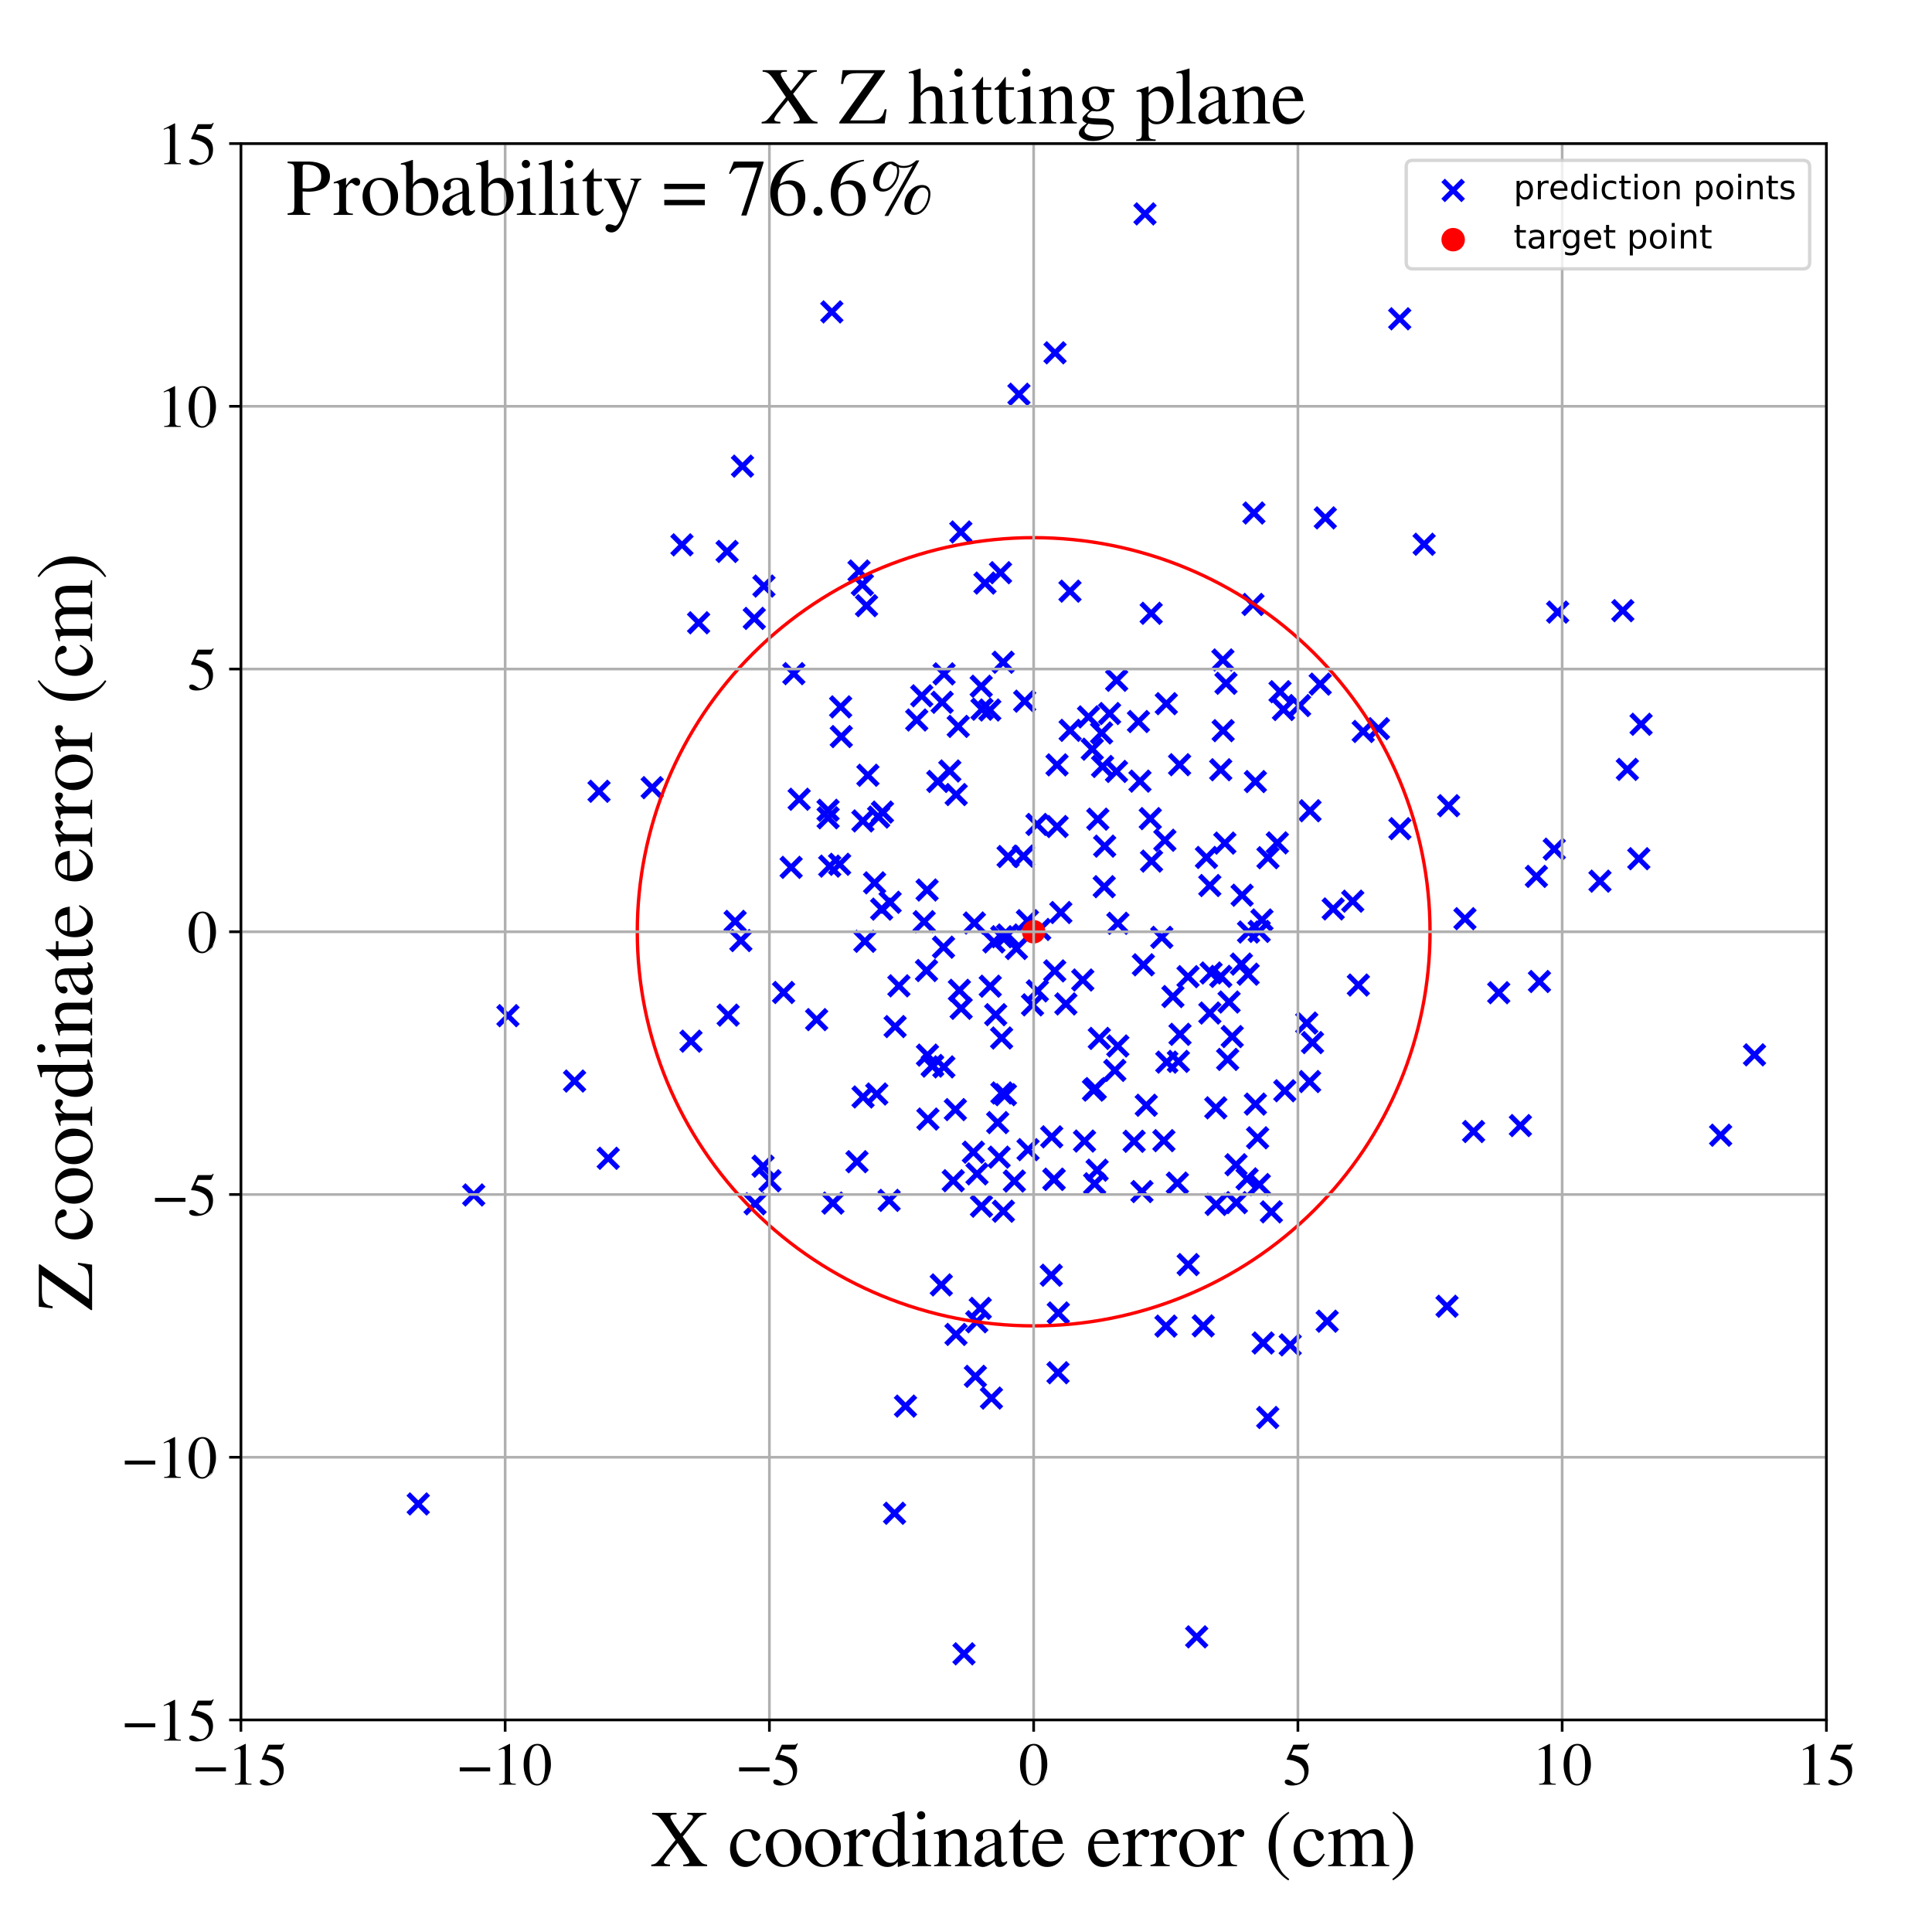 <?xml version="1.0" encoding="utf-8" standalone="no"?>
<!DOCTYPE svg PUBLIC "-//W3C//DTD SVG 1.1//EN"
  "http://www.w3.org/Graphics/SVG/1.1/DTD/svg11.dtd">
<!-- Created with matplotlib (https://matplotlib.org/) -->
<svg height="576pt" version="1.1" viewBox="0 0 576 576" width="576pt" xmlns="http://www.w3.org/2000/svg" xmlns:xlink="http://www.w3.org/1999/xlink">
 <defs>
  <style type="text/css">
*{stroke-linecap:butt;stroke-linejoin:round;}
  </style>
 </defs>
 <g id="figure_1">
  <g id="patch_1">
   <path d="M 0 576 
L 576 576 
L 576 0 
L 0 0 
z
" style="fill:#ffffff;"/>
  </g>
  <g id="axes_1">
   <g id="patch_2">
    <path d="M 71.822 512.784 
L 544.52 512.784 
L 544.52 42.802 
L 71.822 42.802 
z
" style="fill:#ffffff;"/>
   </g>
   <g id="PathCollection_1">
    <defs>
     <path d="M -3 3 
L 3 -3 
M -3 -3 
L 3 3 
" id="m1e7fda54b5" style="stroke:#0000ff;stroke-width:1.5;"/>
    </defs>
    <g clip-path="url(#pff3dab7eb7)">
     <use style="fill:#0000ff;stroke:#0000ff;stroke-width:1.5;" x="267.996" xlink:href="#m1e7fda54b5" y="293.911"/>
     <use style="fill:#0000ff;stroke:#0000ff;stroke-width:1.5;" x="351.022" xlink:href="#m1e7fda54b5" y="352.723"/>
     <use style="fill:#0000ff;stroke:#0000ff;stroke-width:1.5;" x="372.108" xlink:href="#m1e7fda54b5" y="290.441"/>
     <use style="fill:#0000ff;stroke:#0000ff;stroke-width:1.5;" x="296.846" xlink:href="#m1e7fda54b5" y="302.513"/>
     <use style="fill:#0000ff;stroke:#0000ff;stroke-width:1.5;" x="227.493" xlink:href="#m1e7fda54b5" y="347.688"/>
     <use style="fill:#0000ff;stroke:#0000ff;stroke-width:1.5;" x="340.883" xlink:href="#m1e7fda54b5" y="287.646"/>
     <use style="fill:#0000ff;stroke:#0000ff;stroke-width:1.5;" x="354.19" xlink:href="#m1e7fda54b5" y="291.179"/>
     <use style="fill:#0000ff;stroke:#0000ff;stroke-width:1.5;" x="238.258" xlink:href="#m1e7fda54b5" y="238.288"/>
     <use style="fill:#0000ff;stroke:#0000ff;stroke-width:1.5;" x="300.548" xlink:href="#m1e7fda54b5" y="255.36"/>
     <use style="fill:#0000ff;stroke:#0000ff;stroke-width:1.5;" x="247.374" xlink:href="#m1e7fda54b5" y="258.224"/>
     <use style="fill:#0000ff;stroke:#0000ff;stroke-width:1.5;" x="327.095" xlink:href="#m1e7fda54b5" y="348.871"/>
     <use style="fill:#0000ff;stroke:#0000ff;stroke-width:1.5;" x="417.359" xlink:href="#m1e7fda54b5" y="247.058"/>
     <use style="fill:#0000ff;stroke:#0000ff;stroke-width:1.5;" x="298.29" xlink:href="#m1e7fda54b5" y="170.741"/>
     <use style="fill:#0000ff;stroke:#0000ff;stroke-width:1.5;" x="307.832" xlink:href="#m1e7fda54b5" y="299.582"/>
     <use style="fill:#0000ff;stroke:#0000ff;stroke-width:1.5;" x="194.442" xlink:href="#m1e7fda54b5" y="234.828"/>
     <use style="fill:#0000ff;stroke:#0000ff;stroke-width:1.5;" x="371.798" xlink:href="#m1e7fda54b5" y="351.471"/>
     <use style="fill:#0000ff;stroke:#0000ff;stroke-width:1.5;" x="274.806" xlink:href="#m1e7fda54b5" y="207.455"/>
     <use style="fill:#0000ff;stroke:#0000ff;stroke-width:1.5;" x="333.275" xlink:href="#m1e7fda54b5" y="275.272"/>
     <use style="fill:#0000ff;stroke:#0000ff;stroke-width:1.5;" x="220.873" xlink:href="#m1e7fda54b5" y="280.42"/>
     <use style="fill:#0000ff;stroke:#0000ff;stroke-width:1.5;" x="485.178" xlink:href="#m1e7fda54b5" y="229.38"/>
     <use style="fill:#0000ff;stroke:#0000ff;stroke-width:1.5;" x="373.561" xlink:href="#m1e7fda54b5" y="180.209"/>
     <use style="fill:#0000ff;stroke:#0000ff;stroke-width:1.5;" x="390.445" xlink:href="#m1e7fda54b5" y="322.45"/>
     <use style="fill:#0000ff;stroke:#0000ff;stroke-width:1.5;" x="258.752" xlink:href="#m1e7fda54b5" y="231.132"/>
     <use style="fill:#0000ff;stroke:#0000ff;stroke-width:1.5;" x="364.591" xlink:href="#m1e7fda54b5" y="196.758"/>
     <use style="fill:#0000ff;stroke:#0000ff;stroke-width:1.5;" x="262.853" xlink:href="#m1e7fda54b5" y="271.044"/>
     <use style="fill:#0000ff;stroke:#0000ff;stroke-width:1.5;" x="250.32" xlink:href="#m1e7fda54b5" y="257.677"/>
     <use style="fill:#0000ff;stroke:#0000ff;stroke-width:1.5;" x="370.108" xlink:href="#m1e7fda54b5" y="287.431"/>
     <use style="fill:#0000ff;stroke:#0000ff;stroke-width:1.5;" x="297.874" xlink:href="#m1e7fda54b5" y="344.992"/>
     <use style="fill:#0000ff;stroke:#0000ff;stroke-width:1.5;" x="302.418" xlink:href="#m1e7fda54b5" y="352.121"/>
     <use style="fill:#0000ff;stroke:#0000ff;stroke-width:1.5;" x="227.749" xlink:href="#m1e7fda54b5" y="174.729"/>
     <use style="fill:#0000ff;stroke:#0000ff;stroke-width:1.5;" x="171.303" xlink:href="#m1e7fda54b5" y="322.301"/>
     <use style="fill:#0000ff;stroke:#0000ff;stroke-width:1.5;" x="351.8" xlink:href="#m1e7fda54b5" y="308.372"/>
     <use style="fill:#0000ff;stroke:#0000ff;stroke-width:1.5;" x="246.895" xlink:href="#m1e7fda54b5" y="243.809"/>
     <use style="fill:#0000ff;stroke:#0000ff;stroke-width:1.5;" x="257.847" xlink:href="#m1e7fda54b5" y="280.634"/>
     <use style="fill:#0000ff;stroke:#0000ff;stroke-width:1.5;" x="446.826" xlink:href="#m1e7fda54b5" y="295.959"/>
     <use style="fill:#0000ff;stroke:#0000ff;stroke-width:1.5;" x="286.554" xlink:href="#m1e7fda54b5" y="300.618"/>
     <use style="fill:#0000ff;stroke:#0000ff;stroke-width:1.5;" x="363.957" xlink:href="#m1e7fda54b5" y="291.097"/>
     <use style="fill:#0000ff;stroke:#0000ff;stroke-width:1.5;" x="256.107" xlink:href="#m1e7fda54b5" y="170.24"/>
     <use style="fill:#0000ff;stroke:#0000ff;stroke-width:1.5;" x="376.588" xlink:href="#m1e7fda54b5" y="400.392"/>
     <use style="fill:#0000ff;stroke:#0000ff;stroke-width:1.5;" x="285.685" xlink:href="#m1e7fda54b5" y="216.562"/>
     <use style="fill:#0000ff;stroke:#0000ff;stroke-width:1.5;" x="243.47" xlink:href="#m1e7fda54b5" y="303.984"/>
     <use style="fill:#0000ff;stroke:#0000ff;stroke-width:1.5;" x="379.044" xlink:href="#m1e7fda54b5" y="361.306"/>
     <use style="fill:#0000ff;stroke:#0000ff;stroke-width:1.5;" x="406.419" xlink:href="#m1e7fda54b5" y="218.074"/>
     <use style="fill:#0000ff;stroke:#0000ff;stroke-width:1.5;" x="317.774" xlink:href="#m1e7fda54b5" y="299.311"/>
     <use style="fill:#0000ff;stroke:#0000ff;stroke-width:1.5;" x="356.776" xlink:href="#m1e7fda54b5" y="488.006"/>
     <use style="fill:#0000ff;stroke:#0000ff;stroke-width:1.5;" x="395.685" xlink:href="#m1e7fda54b5" y="393.899"/>
     <use style="fill:#0000ff;stroke:#0000ff;stroke-width:1.5;" x="286.462" xlink:href="#m1e7fda54b5" y="158.608"/>
     <use style="fill:#0000ff;stroke:#0000ff;stroke-width:1.5;" x="124.693" xlink:href="#m1e7fda54b5" y="448.381"/>
     <use style="fill:#0000ff;stroke:#0000ff;stroke-width:1.5;" x="372.234" xlink:href="#m1e7fda54b5" y="277.874"/>
     <use style="fill:#0000ff;stroke:#0000ff;stroke-width:1.5;" x="285.013" xlink:href="#m1e7fda54b5" y="397.837"/>
     <use style="fill:#0000ff;stroke:#0000ff;stroke-width:1.5;" x="280.886" xlink:href="#m1e7fda54b5" y="209.377"/>
     <use style="fill:#0000ff;stroke:#0000ff;stroke-width:1.5;" x="299.151" xlink:href="#m1e7fda54b5" y="361.111"/>
     <use style="fill:#0000ff;stroke:#0000ff;stroke-width:1.5;" x="277.959" xlink:href="#m1e7fda54b5" y="317.844"/>
     <use style="fill:#0000ff;stroke:#0000ff;stroke-width:1.5;" x="287.397" xlink:href="#m1e7fda54b5" y="493.066"/>
     <use style="fill:#0000ff;stroke:#0000ff;stroke-width:1.5;" x="374.936" xlink:href="#m1e7fda54b5" y="339.224"/>
     <use style="fill:#0000ff;stroke:#0000ff;stroke-width:1.5;" x="229.562" xlink:href="#m1e7fda54b5" y="352.034"/>
     <use style="fill:#0000ff;stroke:#0000ff;stroke-width:1.5;" x="382.646" xlink:href="#m1e7fda54b5" y="211.534"/>
     <use style="fill:#0000ff;stroke:#0000ff;stroke-width:1.5;" x="367.375" xlink:href="#m1e7fda54b5" y="309.039"/>
     <use style="fill:#0000ff;stroke:#0000ff;stroke-width:1.5;" x="327.297" xlink:href="#m1e7fda54b5" y="244.221"/>
     <use style="fill:#0000ff;stroke:#0000ff;stroke-width:1.5;" x="349.689" xlink:href="#m1e7fda54b5" y="297.105"/>
     <use style="fill:#0000ff;stroke:#0000ff;stroke-width:1.5;" x="622.04" xlink:href="#m1e7fda54b5" y="143.491"/>
     <use style="fill:#0000ff;stroke:#0000ff;stroke-width:1.5;" x="384.658" xlink:href="#m1e7fda54b5" y="400.964"/>
     <use style="fill:#0000ff;stroke:#0000ff;stroke-width:1.5;" x="339.418" xlink:href="#m1e7fda54b5" y="215.113"/>
     <use style="fill:#0000ff;stroke:#0000ff;stroke-width:1.5;" x="258.346" xlink:href="#m1e7fda54b5" y="180.571"/>
     <use style="fill:#0000ff;stroke:#0000ff;stroke-width:1.5;" x="283.174" xlink:href="#m1e7fda54b5" y="229.856"/>
     <use style="fill:#0000ff;stroke:#0000ff;stroke-width:1.5;" x="378.027" xlink:href="#m1e7fda54b5" y="255.711"/>
     <use style="fill:#0000ff;stroke:#0000ff;stroke-width:1.5;" x="341.362" xlink:href="#m1e7fda54b5" y="63.765"/>
     <use style="fill:#0000ff;stroke:#0000ff;stroke-width:1.5;" x="224.881" xlink:href="#m1e7fda54b5" y="184.367"/>
     <use style="fill:#0000ff;stroke:#0000ff;stroke-width:1.5;" x="397.473" xlink:href="#m1e7fda54b5" y="270.982"/>
     <use style="fill:#0000ff;stroke:#0000ff;stroke-width:1.5;" x="279.595" xlink:href="#m1e7fda54b5" y="232.975"/>
     <use style="fill:#0000ff;stroke:#0000ff;stroke-width:1.5;" x="299.081" xlink:href="#m1e7fda54b5" y="197.436"/>
     <use style="fill:#0000ff;stroke:#0000ff;stroke-width:1.5;" x="292.608" xlink:href="#m1e7fda54b5" y="359.608"/>
     <use style="fill:#0000ff;stroke:#0000ff;stroke-width:1.5;" x="291.215" xlink:href="#m1e7fda54b5" y="394.068"/>
     <use style="fill:#0000ff;stroke:#0000ff;stroke-width:1.5;" x="261.946" xlink:href="#m1e7fda54b5" y="243.594"/>
     <use style="fill:#0000ff;stroke:#0000ff;stroke-width:1.5;" x="280.636" xlink:href="#m1e7fda54b5" y="383.077"/>
     <use style="fill:#0000ff;stroke:#0000ff;stroke-width:1.5;" x="266.867" xlink:href="#m1e7fda54b5" y="306.058"/>
     <use style="fill:#0000ff;stroke:#0000ff;stroke-width:1.5;" x="291.283" xlink:href="#m1e7fda54b5" y="349.969"/>
     <use style="fill:#0000ff;stroke:#0000ff;stroke-width:1.5;" x="343.31" xlink:href="#m1e7fda54b5" y="256.727"/>
     <use style="fill:#0000ff;stroke:#0000ff;stroke-width:1.5;" x="265.081" xlink:href="#m1e7fda54b5" y="357.876"/>
     <use style="fill:#0000ff;stroke:#0000ff;stroke-width:1.5;" x="236.67" xlink:href="#m1e7fda54b5" y="200.838"/>
     <use style="fill:#0000ff;stroke:#0000ff;stroke-width:1.5;" x="389.589" xlink:href="#m1e7fda54b5" y="305.01"/>
     <use style="fill:#0000ff;stroke:#0000ff;stroke-width:1.5;" x="380.815" xlink:href="#m1e7fda54b5" y="251.293"/>
     <use style="fill:#0000ff;stroke:#0000ff;stroke-width:1.5;" x="178.595" xlink:href="#m1e7fda54b5" y="235.91"/>
     <use style="fill:#0000ff;stroke:#0000ff;stroke-width:1.5;" x="305.137" xlink:href="#m1e7fda54b5" y="255.235"/>
     <use style="fill:#0000ff;stroke:#0000ff;stroke-width:1.5;" x="332.868" xlink:href="#m1e7fda54b5" y="229.993"/>
     <use style="fill:#0000ff;stroke:#0000ff;stroke-width:1.5;" x="431.414" xlink:href="#m1e7fda54b5" y="389.446"/>
     <use style="fill:#0000ff;stroke:#0000ff;stroke-width:1.5;" x="326.535" xlink:href="#m1e7fda54b5" y="324.552"/>
     <use style="fill:#0000ff;stroke:#0000ff;stroke-width:1.5;" x="523.082" xlink:href="#m1e7fda54b5" y="314.485"/>
     <use style="fill:#0000ff;stroke:#0000ff;stroke-width:1.5;" x="306.312" xlink:href="#m1e7fda54b5" y="274.488"/>
     <use style="fill:#0000ff;stroke:#0000ff;stroke-width:1.5;" x="233.612" xlink:href="#m1e7fda54b5" y="295.897"/>
     <use style="fill:#0000ff;stroke:#0000ff;stroke-width:1.5;" x="284.833" xlink:href="#m1e7fda54b5" y="330.815"/>
     <use style="fill:#0000ff;stroke:#0000ff;stroke-width:1.5;" x="295.227" xlink:href="#m1e7fda54b5" y="294.024"/>
     <use style="fill:#0000ff;stroke:#0000ff;stroke-width:1.5;" x="225.118" xlink:href="#m1e7fda54b5" y="358.902"/>
     <use style="fill:#0000ff;stroke:#0000ff;stroke-width:1.5;" x="330.802" xlink:href="#m1e7fda54b5" y="212.728"/>
     <use style="fill:#0000ff;stroke:#0000ff;stroke-width:1.5;" x="315.165" xlink:href="#m1e7fda54b5" y="246.423"/>
     <use style="fill:#0000ff;stroke:#0000ff;stroke-width:1.5;" x="366.006" xlink:href="#m1e7fda54b5" y="315.846"/>
     <use style="fill:#0000ff;stroke:#0000ff;stroke-width:1.5;" x="368.604" xlink:href="#m1e7fda54b5" y="358.546"/>
     <use style="fill:#0000ff;stroke:#0000ff;stroke-width:1.5;" x="293.658" xlink:href="#m1e7fda54b5" y="173.837"/>
     <use style="fill:#0000ff;stroke:#0000ff;stroke-width:1.5;" x="458.054" xlink:href="#m1e7fda54b5" y="261.284"/>
     <use style="fill:#0000ff;stroke:#0000ff;stroke-width:1.5;" x="377.947" xlink:href="#m1e7fda54b5" y="422.603"/>
     <use style="fill:#0000ff;stroke:#0000ff;stroke-width:1.5;" x="362.475" xlink:href="#m1e7fda54b5" y="330.285"/>
     <use style="fill:#0000ff;stroke:#0000ff;stroke-width:1.5;" x="208.28" xlink:href="#m1e7fda54b5" y="185.673"/>
     <use style="fill:#0000ff;stroke:#0000ff;stroke-width:1.5;" x="217.088" xlink:href="#m1e7fda54b5" y="302.645"/>
     <use style="fill:#0000ff;stroke:#0000ff;stroke-width:1.5;" x="298.698" xlink:href="#m1e7fda54b5" y="325.851"/>
     <use style="fill:#0000ff;stroke:#0000ff;stroke-width:1.5;" x="332.918" xlink:href="#m1e7fda54b5" y="202.825"/>
     <use style="fill:#0000ff;stroke:#0000ff;stroke-width:1.5;" x="347.289" xlink:href="#m1e7fda54b5" y="250.515"/>
     <use style="fill:#0000ff;stroke:#0000ff;stroke-width:1.5;" x="285.072" xlink:href="#m1e7fda54b5" y="236.886"/>
     <use style="fill:#0000ff;stroke:#0000ff;stroke-width:1.5;" x="464.396" xlink:href="#m1e7fda54b5" y="182.489"/>
     <use style="fill:#0000ff;stroke:#0000ff;stroke-width:1.5;" x="290.494" xlink:href="#m1e7fda54b5" y="275.183"/>
     <use style="fill:#0000ff;stroke:#0000ff;stroke-width:1.5;" x="363.944" xlink:href="#m1e7fda54b5" y="229.49"/>
     <use style="fill:#0000ff;stroke:#0000ff;stroke-width:1.5;" x="375.437" xlink:href="#m1e7fda54b5" y="353.158"/>
     <use style="fill:#0000ff;stroke:#0000ff;stroke-width:1.5;" x="309.963" xlink:href="#m1e7fda54b5" y="277.105"/>
     <use style="fill:#0000ff;stroke:#0000ff;stroke-width:1.5;" x="374.277" xlink:href="#m1e7fda54b5" y="233.015"/>
     <use style="fill:#0000ff;stroke:#0000ff;stroke-width:1.5;" x="328.419" xlink:href="#m1e7fda54b5" y="218.522"/>
     <use style="fill:#0000ff;stroke:#0000ff;stroke-width:1.5;" x="354.24" xlink:href="#m1e7fda54b5" y="377.018"/>
     <use style="fill:#0000ff;stroke:#0000ff;stroke-width:1.5;" x="303.029" xlink:href="#m1e7fda54b5" y="282.784"/>
     <use style="fill:#0000ff;stroke:#0000ff;stroke-width:1.5;" x="360.698" xlink:href="#m1e7fda54b5" y="302.024"/>
     <use style="fill:#0000ff;stroke:#0000ff;stroke-width:1.5;" x="374.278" xlink:href="#m1e7fda54b5" y="329.173"/>
     <use style="fill:#0000ff;stroke:#0000ff;stroke-width:1.5;" x="314.261" xlink:href="#m1e7fda54b5" y="351.578"/>
     <use style="fill:#0000ff;stroke:#0000ff;stroke-width:1.5;" x="306.498" xlink:href="#m1e7fda54b5" y="342.758"/>
     <use style="fill:#0000ff;stroke:#0000ff;stroke-width:1.5;" x="316.27" xlink:href="#m1e7fda54b5" y="272.058"/>
     <use style="fill:#0000ff;stroke:#0000ff;stroke-width:1.5;" x="255.496" xlink:href="#m1e7fda54b5" y="346.347"/>
     <use style="fill:#0000ff;stroke:#0000ff;stroke-width:1.5;" x="483.816" xlink:href="#m1e7fda54b5" y="182.068"/>
     <use style="fill:#0000ff;stroke:#0000ff;stroke-width:1.5;" x="323.337" xlink:href="#m1e7fda54b5" y="340.191"/>
     <use style="fill:#0000ff;stroke:#0000ff;stroke-width:1.5;" x="315.135" xlink:href="#m1e7fda54b5" y="228.033"/>
     <use style="fill:#0000ff;stroke:#0000ff;stroke-width:1.5;" x="453.287" xlink:href="#m1e7fda54b5" y="335.575"/>
     <use style="fill:#0000ff;stroke:#0000ff;stroke-width:1.5;" x="338.115" xlink:href="#m1e7fda54b5" y="340.259"/>
     <use style="fill:#0000ff;stroke:#0000ff;stroke-width:1.5;" x="221.367" xlink:href="#m1e7fda54b5" y="138.978"/>
     <use style="fill:#0000ff;stroke:#0000ff;stroke-width:1.5;" x="410.966" xlink:href="#m1e7fda54b5" y="217.244"/>
     <use style="fill:#0000ff;stroke:#0000ff;stroke-width:1.5;" x="303.786" xlink:href="#m1e7fda54b5" y="117.537"/>
     <use style="fill:#0000ff;stroke:#0000ff;stroke-width:1.5;" x="332.372" xlink:href="#m1e7fda54b5" y="319.124"/>
     <use style="fill:#0000ff;stroke:#0000ff;stroke-width:1.5;" x="404.976" xlink:href="#m1e7fda54b5" y="293.68"/>
     <use style="fill:#0000ff;stroke:#0000ff;stroke-width:1.5;" x="281.457" xlink:href="#m1e7fda54b5" y="200.906"/>
     <use style="fill:#0000ff;stroke:#0000ff;stroke-width:1.5;" x="281.4" xlink:href="#m1e7fda54b5" y="318.078"/>
     <use style="fill:#0000ff;stroke:#0000ff;stroke-width:1.5;" x="339.86" xlink:href="#m1e7fda54b5" y="232.886"/>
     <use style="fill:#0000ff;stroke:#0000ff;stroke-width:1.5;" x="351.679" xlink:href="#m1e7fda54b5" y="227.988"/>
     <use style="fill:#0000ff;stroke:#0000ff;stroke-width:1.5;" x="313.555" xlink:href="#m1e7fda54b5" y="338.934"/>
     <use style="fill:#0000ff;stroke:#0000ff;stroke-width:1.5;" x="391.302" xlink:href="#m1e7fda54b5" y="310.834"/>
     <use style="fill:#0000ff;stroke:#0000ff;stroke-width:1.5;" x="181.334" xlink:href="#m1e7fda54b5" y="345.328"/>
     <use style="fill:#0000ff;stroke:#0000ff;stroke-width:1.5;" x="292.535" xlink:href="#m1e7fda54b5" y="204.596"/>
     <use style="fill:#0000ff;stroke:#0000ff;stroke-width:1.5;" x="151.433" xlink:href="#m1e7fda54b5" y="302.809"/>
     <use style="fill:#0000ff;stroke:#0000ff;stroke-width:1.5;" x="366.433" xlink:href="#m1e7fda54b5" y="298.74"/>
     <use style="fill:#0000ff;stroke:#0000ff;stroke-width:1.5;" x="246.868" xlink:href="#m1e7fda54b5" y="241.572"/>
     <use style="fill:#0000ff;stroke:#0000ff;stroke-width:1.5;" x="314.541" xlink:href="#m1e7fda54b5" y="105.185"/>
     <use style="fill:#0000ff;stroke:#0000ff;stroke-width:1.5;" x="417.307" xlink:href="#m1e7fda54b5" y="95.044"/>
     <use style="fill:#0000ff;stroke:#0000ff;stroke-width:1.5;" x="298.615" xlink:href="#m1e7fda54b5" y="309.467"/>
     <use style="fill:#0000ff;stroke:#0000ff;stroke-width:1.5;" x="431.88" xlink:href="#m1e7fda54b5" y="240.205"/>
     <use style="fill:#0000ff;stroke:#0000ff;stroke-width:1.5;" x="370.315" xlink:href="#m1e7fda54b5" y="266.897"/>
     <use style="fill:#0000ff;stroke:#0000ff;stroke-width:1.5;" x="235.869" xlink:href="#m1e7fda54b5" y="258.595"/>
     <use style="fill:#0000ff;stroke:#0000ff;stroke-width:1.5;" x="281.298" xlink:href="#m1e7fda54b5" y="282.393"/>
     <use style="fill:#0000ff;stroke:#0000ff;stroke-width:1.5;" x="403.304" xlink:href="#m1e7fda54b5" y="268.677"/>
     <use style="fill:#0000ff;stroke:#0000ff;stroke-width:1.5;" x="278.019" xlink:href="#m1e7fda54b5" y="317.648"/>
     <use style="fill:#0000ff;stroke:#0000ff;stroke-width:1.5;" x="295.583" xlink:href="#m1e7fda54b5" y="416.819"/>
     <use style="fill:#0000ff;stroke:#0000ff;stroke-width:1.5;" x="375.412" xlink:href="#m1e7fda54b5" y="277.679"/>
     <use style="fill:#0000ff;stroke:#0000ff;stroke-width:1.5;" x="290.206" xlink:href="#m1e7fda54b5" y="343.51"/>
     <use style="fill:#0000ff;stroke:#0000ff;stroke-width:1.5;" x="300.388" xlink:href="#m1e7fda54b5" y="278.76"/>
     <use style="fill:#0000ff;stroke:#0000ff;stroke-width:1.5;" x="319.047" xlink:href="#m1e7fda54b5" y="217.742"/>
     <use style="fill:#0000ff;stroke:#0000ff;stroke-width:1.5;" x="257.303" xlink:href="#m1e7fda54b5" y="327.044"/>
     <use style="fill:#0000ff;stroke:#0000ff;stroke-width:1.5;" x="329.207" xlink:href="#m1e7fda54b5" y="264.353"/>
     <use style="fill:#0000ff;stroke:#0000ff;stroke-width:1.5;" x="313.425" xlink:href="#m1e7fda54b5" y="380.192"/>
     <use style="fill:#0000ff;stroke:#0000ff;stroke-width:1.5;" x="309.277" xlink:href="#m1e7fda54b5" y="295.421"/>
     <use style="fill:#0000ff;stroke:#0000ff;stroke-width:1.5;" x="276.643" xlink:href="#m1e7fda54b5" y="333.635"/>
     <use style="fill:#0000ff;stroke:#0000ff;stroke-width:1.5;" x="359.685" xlink:href="#m1e7fda54b5" y="255.637"/>
     <use style="fill:#0000ff;stroke:#0000ff;stroke-width:1.5;" x="342.94" xlink:href="#m1e7fda54b5" y="244.059"/>
     <use style="fill:#0000ff;stroke:#0000ff;stroke-width:1.5;" x="273.316" xlink:href="#m1e7fda54b5" y="214.659"/>
     <use style="fill:#0000ff;stroke:#0000ff;stroke-width:1.5;" x="315.518" xlink:href="#m1e7fda54b5" y="391.445"/>
     <use style="fill:#0000ff;stroke:#0000ff;stroke-width:1.5;" x="276.225" xlink:href="#m1e7fda54b5" y="289.353"/>
     <use style="fill:#0000ff;stroke:#0000ff;stroke-width:1.5;" x="347.869" xlink:href="#m1e7fda54b5" y="316.659"/>
     <use style="fill:#0000ff;stroke:#0000ff;stroke-width:1.5;" x="318.998" xlink:href="#m1e7fda54b5" y="176.248"/>
     <use style="fill:#0000ff;stroke:#0000ff;stroke-width:1.5;" x="141.227" xlink:href="#m1e7fda54b5" y="356.265"/>
     <use style="fill:#0000ff;stroke:#0000ff;stroke-width:1.5;" x="328.716" xlink:href="#m1e7fda54b5" y="228.511"/>
     <use style="fill:#0000ff;stroke:#0000ff;stroke-width:1.5;" x="458.967" xlink:href="#m1e7fda54b5" y="292.622"/>
     <use style="fill:#0000ff;stroke:#0000ff;stroke-width:1.5;" x="247.999" xlink:href="#m1e7fda54b5" y="92.99"/>
     <use style="fill:#0000ff;stroke:#0000ff;stroke-width:1.5;" x="395.123" xlink:href="#m1e7fda54b5" y="154.402"/>
     <use style="fill:#0000ff;stroke:#0000ff;stroke-width:1.5;" x="373.834" xlink:href="#m1e7fda54b5" y="152.946"/>
     <use style="fill:#0000ff;stroke:#0000ff;stroke-width:1.5;" x="376.229" xlink:href="#m1e7fda54b5" y="274.282"/>
     <use style="fill:#0000ff;stroke:#0000ff;stroke-width:1.5;" x="393.598" xlink:href="#m1e7fda54b5" y="203.963"/>
     <use style="fill:#0000ff;stroke:#0000ff;stroke-width:1.5;" x="292.773" xlink:href="#m1e7fda54b5" y="211.443"/>
     <use style="fill:#0000ff;stroke:#0000ff;stroke-width:1.5;" x="346.367" xlink:href="#m1e7fda54b5" y="279.459"/>
     <use style="fill:#0000ff;stroke:#0000ff;stroke-width:1.5;" x="305.496" xlink:href="#m1e7fda54b5" y="209.046"/>
     <use style="fill:#0000ff;stroke:#0000ff;stroke-width:1.5;" x="276.51" xlink:href="#m1e7fda54b5" y="314.57"/>
     <use style="fill:#0000ff;stroke:#0000ff;stroke-width:1.5;" x="364.669" xlink:href="#m1e7fda54b5" y="217.835"/>
     <use style="fill:#0000ff;stroke:#0000ff;stroke-width:1.5;" x="326.01" xlink:href="#m1e7fda54b5" y="325.003"/>
     <use style="fill:#0000ff;stroke:#0000ff;stroke-width:1.5;" x="275.525" xlink:href="#m1e7fda54b5" y="274.789"/>
     <use style="fill:#0000ff;stroke:#0000ff;stroke-width:1.5;" x="360.689" xlink:href="#m1e7fda54b5" y="264.007"/>
     <use style="fill:#0000ff;stroke:#0000ff;stroke-width:1.5;" x="361.075" xlink:href="#m1e7fda54b5" y="290.086"/>
     <use style="fill:#0000ff;stroke:#0000ff;stroke-width:1.5;" x="351.323" xlink:href="#m1e7fda54b5" y="316.437"/>
     <use style="fill:#0000ff;stroke:#0000ff;stroke-width:1.5;" x="324.53" xlink:href="#m1e7fda54b5" y="213.727"/>
     <use style="fill:#0000ff;stroke:#0000ff;stroke-width:1.5;" x="315.428" xlink:href="#m1e7fda54b5" y="409.261"/>
     <use style="fill:#0000ff;stroke:#0000ff;stroke-width:1.5;" x="295.095" xlink:href="#m1e7fda54b5" y="211.681"/>
     <use style="fill:#0000ff;stroke:#0000ff;stroke-width:1.5;" x="203.317" xlink:href="#m1e7fda54b5" y="162.441"/>
     <use style="fill:#0000ff;stroke:#0000ff;stroke-width:1.5;" x="326.352" xlink:href="#m1e7fda54b5" y="352.924"/>
     <use style="fill:#0000ff;stroke:#0000ff;stroke-width:1.5;" x="488.589" xlink:href="#m1e7fda54b5" y="256.011"/>
     <use style="fill:#0000ff;stroke:#0000ff;stroke-width:1.5;" x="477.007" xlink:href="#m1e7fda54b5" y="262.704"/>
     <use style="fill:#0000ff;stroke:#0000ff;stroke-width:1.5;" x="257.261" xlink:href="#m1e7fda54b5" y="244.746"/>
     <use style="fill:#0000ff;stroke:#0000ff;stroke-width:1.5;" x="284.198" xlink:href="#m1e7fda54b5" y="352.016"/>
     <use style="fill:#0000ff;stroke:#0000ff;stroke-width:1.5;" x="362.571" xlink:href="#m1e7fda54b5" y="359.087"/>
     <use style="fill:#0000ff;stroke:#0000ff;stroke-width:1.5;" x="299.753" xlink:href="#m1e7fda54b5" y="326.364"/>
     <use style="fill:#0000ff;stroke:#0000ff;stroke-width:1.5;" x="286.03" xlink:href="#m1e7fda54b5" y="295.251"/>
     <use style="fill:#0000ff;stroke:#0000ff;stroke-width:1.5;" x="340.453" xlink:href="#m1e7fda54b5" y="355.249"/>
     <use style="fill:#0000ff;stroke:#0000ff;stroke-width:1.5;" x="248.318" xlink:href="#m1e7fda54b5" y="358.687"/>
     <use style="fill:#0000ff;stroke:#0000ff;stroke-width:1.5;" x="327.745" xlink:href="#m1e7fda54b5" y="309.583"/>
     <use style="fill:#0000ff;stroke:#0000ff;stroke-width:1.5;" x="347.722" xlink:href="#m1e7fda54b5" y="209.789"/>
     <use style="fill:#0000ff;stroke:#0000ff;stroke-width:1.5;" x="346.996" xlink:href="#m1e7fda54b5" y="340.067"/>
     <use style="fill:#0000ff;stroke:#0000ff;stroke-width:1.5;" x="436.754" xlink:href="#m1e7fda54b5" y="273.895"/>
     <use style="fill:#0000ff;stroke:#0000ff;stroke-width:1.5;" x="347.619" xlink:href="#m1e7fda54b5" y="395.36"/>
     <use style="fill:#0000ff;stroke:#0000ff;stroke-width:1.5;" x="250.82" xlink:href="#m1e7fda54b5" y="219.601"/>
     <use style="fill:#0000ff;stroke:#0000ff;stroke-width:1.5;" x="309.157" xlink:href="#m1e7fda54b5" y="245.792"/>
     <use style="fill:#0000ff;stroke:#0000ff;stroke-width:1.5;" x="314.452" xlink:href="#m1e7fda54b5" y="289.459"/>
     <use style="fill:#0000ff;stroke:#0000ff;stroke-width:1.5;" x="265.377" xlink:href="#m1e7fda54b5" y="269.004"/>
     <use style="fill:#0000ff;stroke:#0000ff;stroke-width:1.5;" x="269.961" xlink:href="#m1e7fda54b5" y="419.214"/>
     <use style="fill:#0000ff;stroke:#0000ff;stroke-width:1.5;" x="489.271" xlink:href="#m1e7fda54b5" y="215.933"/>
     <use style="fill:#0000ff;stroke:#0000ff;stroke-width:1.5;" x="512.986" xlink:href="#m1e7fda54b5" y="338.45"/>
     <use style="fill:#0000ff;stroke:#0000ff;stroke-width:1.5;" x="263.09" xlink:href="#m1e7fda54b5" y="242.115"/>
     <use style="fill:#0000ff;stroke:#0000ff;stroke-width:1.5;" x="206.01" xlink:href="#m1e7fda54b5" y="310.414"/>
     <use style="fill:#0000ff;stroke:#0000ff;stroke-width:1.5;" x="439.327" xlink:href="#m1e7fda54b5" y="337.347"/>
     <use style="fill:#0000ff;stroke:#0000ff;stroke-width:1.5;" x="266.697" xlink:href="#m1e7fda54b5" y="451.162"/>
     <use style="fill:#0000ff;stroke:#0000ff;stroke-width:1.5;" x="381.622" xlink:href="#m1e7fda54b5" y="206.225"/>
     <use style="fill:#0000ff;stroke:#0000ff;stroke-width:1.5;" x="297.444" xlink:href="#m1e7fda54b5" y="334.686"/>
     <use style="fill:#0000ff;stroke:#0000ff;stroke-width:1.5;" x="250.628" xlink:href="#m1e7fda54b5" y="210.746"/>
     <use style="fill:#0000ff;stroke:#0000ff;stroke-width:1.5;" x="290.798" xlink:href="#m1e7fda54b5" y="410.336"/>
     <use style="fill:#0000ff;stroke:#0000ff;stroke-width:1.5;" x="341.741" xlink:href="#m1e7fda54b5" y="329.516"/>
     <use style="fill:#0000ff;stroke:#0000ff;stroke-width:1.5;" x="261.402" xlink:href="#m1e7fda54b5" y="326.161"/>
     <use style="fill:#0000ff;stroke:#0000ff;stroke-width:1.5;" x="296.306" xlink:href="#m1e7fda54b5" y="280.811"/>
     <use style="fill:#0000ff;stroke:#0000ff;stroke-width:1.5;" x="383.051" xlink:href="#m1e7fda54b5" y="325.193"/>
     <use style="fill:#0000ff;stroke:#0000ff;stroke-width:1.5;" x="368.497" xlink:href="#m1e7fda54b5" y="347.26"/>
     <use style="fill:#0000ff;stroke:#0000ff;stroke-width:1.5;" x="257.099" xlink:href="#m1e7fda54b5" y="174.305"/>
     <use style="fill:#0000ff;stroke:#0000ff;stroke-width:1.5;" x="216.781" xlink:href="#m1e7fda54b5" y="164.407"/>
     <use style="fill:#0000ff;stroke:#0000ff;stroke-width:1.5;" x="365.17" xlink:href="#m1e7fda54b5" y="251.36"/>
     <use style="fill:#0000ff;stroke:#0000ff;stroke-width:1.5;" x="365.511" xlink:href="#m1e7fda54b5" y="203.711"/>
     <use style="fill:#0000ff;stroke:#0000ff;stroke-width:1.5;" x="325.647" xlink:href="#m1e7fda54b5" y="223.364"/>
     <use style="fill:#0000ff;stroke:#0000ff;stroke-width:1.5;" x="390.559" xlink:href="#m1e7fda54b5" y="241.714"/>
     <use style="fill:#0000ff;stroke:#0000ff;stroke-width:1.5;" x="276.404" xlink:href="#m1e7fda54b5" y="265.344"/>
     <use style="fill:#0000ff;stroke:#0000ff;stroke-width:1.5;" x="292.247" xlink:href="#m1e7fda54b5" y="390.073"/>
     <use style="fill:#0000ff;stroke:#0000ff;stroke-width:1.5;" x="260.747" xlink:href="#m1e7fda54b5" y="263.208"/>
     <use style="fill:#0000ff;stroke:#0000ff;stroke-width:1.5;" x="219.168" xlink:href="#m1e7fda54b5" y="274.701"/>
     <use style="fill:#0000ff;stroke:#0000ff;stroke-width:1.5;" x="387.455" xlink:href="#m1e7fda54b5" y="210.353"/>
     <use style="fill:#0000ff;stroke:#0000ff;stroke-width:1.5;" x="314.217" xlink:href="#m1e7fda54b5" y="351.612"/>
     <use style="fill:#0000ff;stroke:#0000ff;stroke-width:1.5;" x="424.581" xlink:href="#m1e7fda54b5" y="162.264"/>
     <use style="fill:#0000ff;stroke:#0000ff;stroke-width:1.5;" x="333.261" xlink:href="#m1e7fda54b5" y="311.845"/>
     <use style="fill:#0000ff;stroke:#0000ff;stroke-width:1.5;" x="358.732" xlink:href="#m1e7fda54b5" y="395.296"/>
     <use style="fill:#0000ff;stroke:#0000ff;stroke-width:1.5;" x="1021.1" xlink:href="#m1e7fda54b5" y="296.227"/>
     <use style="fill:#0000ff;stroke:#0000ff;stroke-width:1.5;" x="298.673" xlink:href="#m1e7fda54b5" y="279.277"/>
     <use style="fill:#0000ff;stroke:#0000ff;stroke-width:1.5;" x="343.214" xlink:href="#m1e7fda54b5" y="182.847"/>
     <use style="fill:#0000ff;stroke:#0000ff;stroke-width:1.5;" x="329.341" xlink:href="#m1e7fda54b5" y="252.267"/>
     <use style="fill:#0000ff;stroke:#0000ff;stroke-width:1.5;" x="463.389" xlink:href="#m1e7fda54b5" y="253.169"/>
     <use style="fill:#0000ff;stroke:#0000ff;stroke-width:1.5;" x="1050.296" xlink:href="#m1e7fda54b5" y="173.156"/>
     <use style="fill:#0000ff;stroke:#0000ff;stroke-width:1.5;" x="322.814" xlink:href="#m1e7fda54b5" y="292.179"/>
    </g>
   </g>
   <g id="PathCollection_2">
    <defs>
     <path d="M 0 3 
C 0.796 3 1.559 2.684 2.121 2.121 
C 2.684 1.559 3 0.796 3 0 
C 3 -0.796 2.684 -1.559 2.121 -2.121 
C 1.559 -2.684 0.796 -3 0 -3 
C -0.796 -3 -1.559 -2.684 -2.121 -2.121 
C -2.684 -1.559 -3 -0.796 -3 0 
C -3 0.796 -2.684 1.559 -2.121 2.121 
C -1.559 2.684 -0.796 3 0 3 
z
" id="md364e67642" style="stroke:#ff0000;"/>
    </defs>
    <g clip-path="url(#pff3dab7eb7)">
     <use style="fill:#ff0000;stroke:#ff0000;" x="308.171" xlink:href="#md364e67642" y="277.793"/>
    </g>
   </g>
   <g id="patch_3">
    <path clip-path="url(#pff3dab7eb7)" d="M 308.171 395.288 
C 339.511 395.288 369.572 382.908 391.733 360.875 
C 413.894 338.841 426.346 308.953 426.346 277.793 
C 426.346 246.633 413.894 216.745 391.733 194.711 
C 369.572 172.677 339.511 160.297 308.171 160.297 
C 276.831 160.297 246.77 172.677 224.609 194.711 
C 202.448 216.745 189.997 246.633 189.997 277.793 
C 189.997 308.953 202.448 338.841 224.609 360.875 
C 246.77 382.908 276.831 395.288 308.171 395.288 
z
" style="fill:none;stroke:#ff0000;stroke-linejoin:miter;"/>
   </g>
   <g id="matplotlib.axis_1">
    <g id="xtick_1">
     <g id="line2d_1">
      <path clip-path="url(#pff3dab7eb7)" d="M 71.822 512.784 
L 71.822 42.802 
" style="fill:none;stroke:#b0b0b0;stroke-linecap:square;stroke-width:0.8;"/>
     </g>
     <g id="line2d_2">
      <defs>
       <path d="M 0 0 
L 0 3.5 
" id="m70abc815bb" style="stroke:#000000;stroke-width:0.8;"/>
      </defs>
      <g>
       <use style="stroke:#000000;stroke-width:0.8;" x="71.822" xlink:href="#m70abc815bb" y="512.784"/>
      </g>
     </g>
     <g id="text_1">
      <!-- −15 -->
      <defs>
       <path d="M 3 22 
L 3 28.594 
L 53.406 28.594 
L 53.406 22 
z
" id="FreeSerif-8722"/>
       <path d="M 18.297 59.297 
Q 16.5 59.297 11.094 57.094 
L 11.094 58.5 
L 29.094 67.594 
L 29.906 67.406 
L 29.906 7.406 
Q 29.906 3.797 31.703 2.688 
Q 33.5 1.594 39.406 1.5 
L 39.406 0 
L 11.797 0 
L 11.797 1.5 
Q 17.406 1.703 19.344 3.141 
Q 21.297 4.594 21.297 9.297 
L 21.297 54.594 
Q 21.297 59.297 18.297 59.297 
z
" id="FreeSerif-49"/>
       <path d="M 35.703 19.406 
Q 35.703 24.703 33.344 28.797 
Q 31 32.906 27.641 35.156 
Q 24.297 37.406 20.141 38.844 
Q 16 40.297 12.953 40.75 
Q 9.906 41.203 7.594 41.203 
Q 6.406 41.203 6.406 42 
Q 6.406 42.297 6.5 42.5 
L 17.406 66.203 
L 38.297 66.203 
Q 39.906 66.203 40.844 66.703 
Q 41.797 67.203 42.906 68.797 
L 43.797 68.094 
L 40 59.203 
Q 39.594 58.297 37.703 58.297 
L 18.094 58.297 
L 13.906 49.797 
Q 28.5 47.203 35.594 41.344 
Q 42.703 35.5 42.703 24.203 
Q 42.703 18.297 40.844 13.688 
Q 39 9.094 36.141 6.297 
Q 33.297 3.5 29.547 1.703 
Q 25.797 -0.094 22.344 -0.75 
Q 18.906 -1.406 15.406 -1.406 
Q 9.797 -1.406 6.5 0.25 
Q 3.203 1.906 3.203 4.797 
Q 3.203 8.5 7.5 8.5 
Q 10.297 8.5 14.75 5.391 
Q 19.203 2.297 21.797 2.297 
Q 27.703 2.297 31.703 7.25 
Q 35.703 12.203 35.703 19.406 
z
" id="FreeSerif-53"/>
      </defs>
      <g transform="translate(57.746 532.077)scale(0.18 -0.18)">
       <use xlink:href="#FreeSerif-8722"/>
       <use x="56.4" xlink:href="#FreeSerif-49"/>
       <use x="106.4" xlink:href="#FreeSerif-53"/>
      </g>
     </g>
    </g>
    <g id="xtick_2">
     <g id="line2d_3">
      <path clip-path="url(#pff3dab7eb7)" d="M 150.605 512.784 
L 150.605 42.802 
" style="fill:none;stroke:#b0b0b0;stroke-linecap:square;stroke-width:0.8;"/>
     </g>
     <g id="line2d_4">
      <g>
       <use style="stroke:#000000;stroke-width:0.8;" x="150.605" xlink:href="#m70abc815bb" y="512.784"/>
      </g>
     </g>
     <g id="text_2">
      <!-- −10 -->
      <defs>
       <path d="M 47.594 17.797 
Q 35.203 -1.406 25 -1.406 
Q 14.797 -1.406 8.594 8.391 
Q 2.406 18.203 2.406 33.594 
Q 2.406 48.094 8.594 57.844 
Q 14.797 67.594 25.406 67.594 
Q 35.203 67.594 41.391 58 
Q 47.594 48.406 47.594 33 
Q 47.594 17.797 35.203 -1.406 
z
M 25.094 65 
Q 12 65 12 32.703 
Q 12 1.203 25 1.203 
Q 38 1.203 38 32.797 
Q 38 48.5 34.703 56.75 
Q 31.406 65 25.094 65 
z
" id="FreeSerif-48"/>
      </defs>
      <g transform="translate(136.529 532.077)scale(0.18 -0.18)">
       <use xlink:href="#FreeSerif-8722"/>
       <use x="56.4" xlink:href="#FreeSerif-49"/>
       <use x="106.4" xlink:href="#FreeSerif-48"/>
      </g>
     </g>
    </g>
    <g id="xtick_3">
     <g id="line2d_5">
      <path clip-path="url(#pff3dab7eb7)" d="M 229.388 512.784 
L 229.388 42.802 
" style="fill:none;stroke:#b0b0b0;stroke-linecap:square;stroke-width:0.8;"/>
     </g>
     <g id="line2d_6">
      <g>
       <use style="stroke:#000000;stroke-width:0.8;" x="229.388" xlink:href="#m70abc815bb" y="512.784"/>
      </g>
     </g>
     <g id="text_3">
      <!-- −5 -->
      <g transform="translate(219.812 532.077)scale(0.18 -0.18)">
       <use xlink:href="#FreeSerif-8722"/>
       <use x="56.4" xlink:href="#FreeSerif-53"/>
      </g>
     </g>
    </g>
    <g id="xtick_4">
     <g id="line2d_7">
      <path clip-path="url(#pff3dab7eb7)" d="M 308.171 512.784 
L 308.171 42.802 
" style="fill:none;stroke:#b0b0b0;stroke-linecap:square;stroke-width:0.8;"/>
     </g>
     <g id="line2d_8">
      <g>
       <use style="stroke:#000000;stroke-width:0.8;" x="308.171" xlink:href="#m70abc815bb" y="512.784"/>
      </g>
     </g>
     <g id="text_4">
      <!-- 0 -->
      <g transform="translate(303.671 532.077)scale(0.18 -0.18)">
       <use xlink:href="#FreeSerif-48"/>
      </g>
     </g>
    </g>
    <g id="xtick_5">
     <g id="line2d_9">
      <path clip-path="url(#pff3dab7eb7)" d="M 386.954 512.784 
L 386.954 42.802 
" style="fill:none;stroke:#b0b0b0;stroke-linecap:square;stroke-width:0.8;"/>
     </g>
     <g id="line2d_10">
      <g>
       <use style="stroke:#000000;stroke-width:0.8;" x="386.954" xlink:href="#m70abc815bb" y="512.784"/>
      </g>
     </g>
     <g id="text_5">
      <!-- 5 -->
      <g transform="translate(382.454 532.077)scale(0.18 -0.18)">
       <use xlink:href="#FreeSerif-53"/>
      </g>
     </g>
    </g>
    <g id="xtick_6">
     <g id="line2d_11">
      <path clip-path="url(#pff3dab7eb7)" d="M 465.737 512.784 
L 465.737 42.802 
" style="fill:none;stroke:#b0b0b0;stroke-linecap:square;stroke-width:0.8;"/>
     </g>
     <g id="line2d_12">
      <g>
       <use style="stroke:#000000;stroke-width:0.8;" x="465.737" xlink:href="#m70abc815bb" y="512.784"/>
      </g>
     </g>
     <g id="text_6">
      <!-- 10 -->
      <g transform="translate(456.737 532.077)scale(0.18 -0.18)">
       <use xlink:href="#FreeSerif-49"/>
       <use x="50" xlink:href="#FreeSerif-48"/>
      </g>
     </g>
    </g>
    <g id="xtick_7">
     <g id="line2d_13">
      <path clip-path="url(#pff3dab7eb7)" d="M 544.52 512.784 
L 544.52 42.802 
" style="fill:none;stroke:#b0b0b0;stroke-linecap:square;stroke-width:0.8;"/>
     </g>
     <g id="line2d_14">
      <g>
       <use style="stroke:#000000;stroke-width:0.8;" x="544.52" xlink:href="#m70abc815bb" y="512.784"/>
      </g>
     </g>
     <g id="text_7">
      <!-- 15 -->
      <g transform="translate(535.52 532.077)scale(0.18 -0.18)">
       <use xlink:href="#FreeSerif-49"/>
       <use x="50" xlink:href="#FreeSerif-53"/>
      </g>
     </g>
    </g>
    <g id="text_8">
     <!-- X coordinate error (cm) -->
     <defs>
      <path d="M 69.594 66.203 
L 69.594 64.297 
Q 64.703 64 62.047 62.344 
Q 59.406 60.703 54.703 54.906 
L 40.094 36.703 
L 59.297 9.297 
Q 62.297 5 64.297 3.703 
Q 66.297 2.406 70.406 1.906 
L 70.406 0 
L 40.703 0 
L 40.703 1.906 
Q 44.797 2.297 46.594 2.938 
Q 48.406 3.594 48.406 5 
Q 48.406 7.203 43.297 14.797 
L 33.797 28.797 
L 21.906 14 
Q 16.703 7.5 16.703 5.406 
Q 16.703 3.703 18.297 2.953 
Q 19.906 2.203 24.297 1.906 
L 24.297 0 
L 1 0 
L 1 1.906 
Q 4.906 2.203 7 3.797 
Q 9.094 5.406 15.5 13.297 
L 31.203 32.594 
L 20.297 48.594 
Q 13.297 58.906 10.25 61.5 
Q 7.203 64.094 2.203 64.297 
L 2.203 66.203 
L 32.406 66.203 
L 32.406 64.297 
L 29.594 64.203 
Q 24.797 64.094 24.797 61.297 
Q 24.797 58.094 33.297 46.297 
L 37.5 40.406 
L 48.797 54.203 
Q 52.797 59.203 52.797 61.094 
Q 52.797 62.797 51.344 63.438 
Q 49.906 64.094 45.797 64.297 
L 45.797 66.203 
z
" id="FreeSerif-88"/>
      <path id="FreeSerif-32"/>
      <path d="M 2.5 21.297 
Q 2.5 32.406 9.047 39.203 
Q 15.594 46 24.406 46 
Q 30.703 46 35.25 42.953 
Q 39.797 39.906 39.797 35.703 
Q 39.797 34 38.391 32.75 
Q 37 31.5 35 31.5 
Q 31.594 31.5 30.297 36.094 
L 29.703 38.297 
Q 28.906 41.094 27.703 42.094 
Q 26.5 43.094 23.797 43.094 
Q 17.703 43.094 13.953 38.25 
Q 10.203 33.406 10.203 25.703 
Q 10.203 17.094 14.547 11.641 
Q 18.906 6.203 25.703 6.203 
Q 30 6.203 33.094 8.25 
Q 36.203 10.297 39.797 15.594 
L 41.203 14.703 
Q 40.203 12.703 39.453 11.391 
Q 38.703 10.094 36.75 7.5 
Q 34.797 4.906 32.891 3.297 
Q 31 1.703 27.891 0.344 
Q 24.797 -1 21.5 -1 
Q 13.203 -1 7.844 5.25 
Q 2.5 11.5 2.5 21.297 
z
" id="FreeSerif-99"/>
      <path d="M 24.594 46 
Q 34.203 46 40.391 39.594 
Q 46.594 33.203 46.594 23.406 
Q 46.594 13 40.188 6 
Q 33.797 -1 24.391 -1 
Q 15 -1 8.75 5.75 
Q 2.5 12.5 2.5 22.594 
Q 2.5 32.906 8.641 39.453 
Q 14.797 46 24.594 46 
z
M 11.5 27.5 
Q 11.5 16.797 15.391 9.297 
Q 19.297 1.797 25.594 1.797 
Q 31.203 1.797 34.391 6.594 
Q 37.594 11.406 37.594 19.906 
Q 37.594 30.203 33.594 36.703 
Q 29.594 43.203 23.297 43.203 
Q 18 43.203 14.75 38.891 
Q 11.5 34.594 11.5 27.5 
z
" id="FreeSerif-111"/>
      <path d="M 30.094 36.203 
Q 28.594 36.203 26.391 37.953 
Q 24.203 39.703 23.5 39.703 
Q 21.5 39.703 19 36.797 
Q 16.5 33.906 16.5 31.5 
L 16.5 9 
Q 16.5 4.703 18.203 3.203 
Q 19.906 1.703 25 1.5 
L 25 0 
L 1 0 
L 1 1.5 
Q 5.797 2.406 6.938 3.5 
Q 8.094 4.594 8.094 8.406 
L 8.094 33.406 
Q 8.094 36.703 7.344 38.047 
Q 6.594 39.406 4.703 39.406 
Q 3.094 39.406 1.203 39 
L 1.203 40.594 
Q 9.203 43.203 16 46 
L 16.5 45.797 
L 16.5 36.594 
Q 20.203 41.906 22.797 43.953 
Q 25.406 46 28.5 46 
Q 31.094 46 32.547 44.594 
Q 34 43.203 34 40.703 
Q 34 38.594 32.953 37.391 
Q 31.906 36.203 30.094 36.203 
z
" id="FreeSerif-114"/>
      <path d="M 34.203 -1 
L 33.797 -0.703 
L 33.797 5.703 
Q 29 -1 21 -1 
Q 12.703 -1 7.594 4.953 
Q 2.5 10.906 2.5 20.5 
Q 2.5 31.094 8.594 38.547 
Q 14.703 46 23.297 46 
Q 28.703 46 33.797 41.703 
L 33.797 57.297 
Q 33.797 60.406 32.891 61.406 
Q 32 62.406 29.203 62.406 
Q 27.797 62.406 27 62.297 
L 27 63.906 
Q 36.094 66.297 41.703 68.297 
L 42.203 68.094 
L 42.203 11.406 
Q 42.203 7.906 43.047 6.797 
Q 43.906 5.703 46.594 5.703 
Q 47.094 5.703 48.906 5.797 
L 48.906 4.203 
z
M 24.906 4.203 
Q 28.703 4.203 31.25 6.344 
Q 33.797 8.5 33.797 10.203 
L 33.797 33.203 
Q 33.797 37.203 30.688 40.203 
Q 27.594 43.203 23.594 43.203 
Q 17.906 43.203 14.5 38.094 
Q 11.094 33 11.094 24.5 
Q 11.094 15.297 14.891 9.75 
Q 18.703 4.203 24.906 4.203 
z
" id="FreeSerif-100"/>
      <path d="M 6.203 39.297 
Q 4 39.297 2 39 
L 2 40.5 
Q 9 42.5 17.5 46 
L 17.906 45.703 
L 17.906 10.203 
Q 17.906 4.797 19.156 3.344 
Q 20.406 1.906 25.297 1.5 
L 25.297 0 
L 1.594 0 
L 1.594 1.5 
Q 6.797 1.797 8.141 3.297 
Q 9.5 4.797 9.5 10.203 
L 9.5 33.406 
Q 9.5 36.703 8.75 38 
Q 8 39.297 6.203 39.297 
z
M 12.797 68.297 
Q 15 68.297 16.5 66.797 
Q 18 65.297 18 63.203 
Q 18 61 16.5 59.547 
Q 15 58.094 12.797 58.094 
Q 10.703 58.094 9.25 59.594 
Q 7.797 61.094 7.797 63.188 
Q 7.797 65.297 9.297 66.797 
Q 10.797 68.297 12.797 68.297 
z
" id="FreeSerif-105"/>
      <path d="M 1 39.797 
L 1 41.5 
Q 8.406 43.703 14.797 46 
L 15.5 45.797 
L 15.5 37.906 
Q 20.594 42.703 23.547 44.344 
Q 26.5 46 30 46 
Q 35.5 46 38.641 42.047 
Q 41.797 38.094 41.797 31 
L 41.797 8.094 
Q 41.797 4.406 43 3.156 
Q 44.203 1.906 47.906 1.5 
L 47.906 0 
L 27.094 0 
L 27.094 1.5 
Q 30.906 1.797 32.156 3.5 
Q 33.406 5.203 33.406 9.906 
L 33.406 30.797 
Q 33.406 40.5 26.094 40.5 
Q 23.594 40.5 21.5 39.344 
Q 19.406 38.203 15.797 34.797 
L 15.797 6.703 
Q 15.797 4 17.188 2.891 
Q 18.594 1.797 22.406 1.5 
L 22.406 0 
L 1.203 0 
L 1.203 1.5 
Q 5 1.797 6.203 3.25 
Q 7.406 4.703 7.406 9 
L 7.406 33.797 
Q 7.406 37.5 6.594 38.844 
Q 5.797 40.203 3.703 40.203 
Q 1.797 40.203 1 39.797 
z
" id="FreeSerif-110"/>
      <path d="M 2.5 9.703 
Q 2.5 11.5 2.891 13.047 
Q 3.297 14.594 4.297 15.938 
Q 5.297 17.297 6.188 18.391 
Q 7.094 19.5 8.891 20.641 
Q 10.703 21.797 11.891 22.547 
Q 13.094 23.297 15.547 24.344 
Q 18 25.406 19.297 25.953 
Q 20.594 26.5 23.391 27.594 
Q 26.203 28.703 27.5 29.203 
L 27.5 35.297 
Q 27.5 43.594 19.906 43.594 
Q 16.906 43.594 14.797 42.141 
Q 12.703 40.703 12.703 38.703 
Q 12.703 37.906 12.953 36.5 
Q 13.203 35.094 13.203 34.703 
Q 13.203 33 11.844 31.75 
Q 10.5 30.5 8.703 30.5 
Q 7 30.5 5.703 31.797 
Q 4.406 33.094 4.406 34.797 
Q 4.406 39.5 9.25 42.75 
Q 14.094 46 21.203 46 
Q 29.406 46 32.5 42.047 
Q 35.594 38.094 35.594 30 
L 35.594 10.5 
Q 35.594 7.203 36.25 5.953 
Q 36.906 4.703 38.594 4.703 
Q 40.703 4.703 43 6.594 
L 43 4 
Q 40.406 1.094 38.453 0.047 
Q 36.5 -1 34 -1 
Q 30.906 -1 29.453 0.703 
Q 28 2.406 27.594 6.297 
Q 19 -1 13 -1 
Q 8.406 -1 5.453 2 
Q 2.5 5 2.5 9.703 
z
M 27.5 12.297 
L 27.5 26.797 
Q 18.5 23.5 14.891 20.391 
Q 11.297 17.297 11.297 12.906 
Q 11.297 8.797 13.297 6.797 
Q 15.297 4.797 17.594 4.797 
Q 21 4.797 24.906 7.094 
Q 26.5 8 27 9 
Q 27.5 10 27.5 12.297 
z
" id="FreeSerif-97"/>
      <path d="M 25.906 45 
L 25.906 41.797 
L 15.797 41.797 
L 15.797 13.203 
Q 15.797 8.5 17 6.344 
Q 18.203 4.203 21 4.203 
Q 24.094 4.203 27 7.703 
L 28.297 6.594 
Q 23.5 -1 16.297 -1 
Q 7.406 -1 7.406 11.703 
L 7.406 41.797 
L 2.094 41.797 
Q 1.703 42.094 1.703 42.5 
Q 1.703 43 2 43.297 
Q 2.297 43.594 3.141 44.141 
Q 4 44.703 5.203 45.641 
Q 6.406 46.594 8.5 49.094 
Q 10.594 51.594 13.094 55.094 
Q 14.703 57.406 15.094 57.906 
Q 15.797 57.906 15.797 56.594 
L 15.797 45 
z
" id="FreeSerif-116"/>
      <path d="M 9.703 27.703 
Q 9.906 21.406 11.406 16.844 
Q 12.906 12.297 15.297 10.047 
Q 17.703 7.797 20.141 6.844 
Q 22.594 5.906 25.297 5.906 
Q 30.094 5.906 33.641 8.297 
Q 37.203 10.703 40.797 16.406 
L 42.406 15.703 
Q 39.297 7.594 33.797 3.297 
Q 28.297 -1 21.203 -1 
Q 12.594 -1 7.547 5.047 
Q 2.5 11.094 2.5 21.406 
Q 2.5 32.5 8.344 39.25 
Q 14.203 46 23.406 46 
Q 31 46 35.203 41.453 
Q 39.406 36.906 40.5 27.703 
z
M 9.906 30.906 
L 30.297 30.906 
Q 29.297 37.406 27.188 39.906 
Q 25.094 42.406 20.5 42.406 
Q 11.5 42.406 9.906 30.906 
z
" id="FreeSerif-101"/>
      <path d="M 29.203 -17.703 
Q 26.594 -16.094 23.797 -13.844 
Q 21 -11.594 17.453 -7.594 
Q 13.906 -3.594 11.203 0.953 
Q 8.5 5.5 6.641 11.891 
Q 4.797 18.297 4.797 25.203 
Q 4.797 32.406 6.641 38.844 
Q 8.5 45.297 11 49.547 
Q 13.5 53.797 17.344 57.75 
Q 21.203 61.703 23.703 63.594 
Q 26.203 65.5 29.5 67.594 
L 30.406 66 
Q 26 62.406 23.297 59.5 
Q 20.594 56.594 18.094 51.938 
Q 15.594 47.297 14.5 40.844 
Q 13.406 34.406 13.406 25.5 
Q 13.406 16.203 14.5 9.5 
Q 15.594 2.797 18.094 -1.953 
Q 20.594 -6.703 23.297 -9.703 
Q 26 -12.703 30.406 -16.094 
z
" id="FreeSerif-40"/>
      <path d="M 1.297 39.797 
L 1.297 41.5 
Q 8.5 43.5 15.297 46 
L 16 45.797 
L 16 38.297 
Q 22.203 43 25.203 44.5 
Q 28.203 46 31.5 46 
Q 39.406 46 42.094 37.594 
Q 49.906 46 58.406 46 
Q 70 46 70 28.203 
L 70 7.594 
Q 70 2 74.297 1.703 
L 76.906 1.5 
L 76.906 0 
L 55 0 
L 55 1.5 
Q 59.406 2 60.5 3.203 
Q 61.594 4.406 61.594 8.703 
L 61.594 29.797 
Q 61.594 36 60 38.391 
Q 58.406 40.797 54.094 40.797 
Q 47.5 40.797 43.203 34.703 
L 43.203 9.5 
Q 43.203 4.797 44.641 3.188 
Q 46.094 1.594 50.406 1.5 
L 50.406 0 
L 28 0 
L 28 1.5 
Q 32.297 1.797 33.547 3.094 
Q 34.797 4.406 34.797 8.594 
L 34.797 30.297 
Q 34.797 40.797 28.203 40.797 
Q 25.406 40.797 21.953 39.391 
Q 18.5 38 16.406 34.906 
L 16.406 6.703 
Q 16.406 3.797 17.797 2.75 
Q 19.203 1.703 23.203 1.5 
L 23.203 0 
L 1 0 
L 1 1.5 
Q 5.203 1.594 6.594 3 
Q 8 4.406 8 8.5 
L 8 33.797 
Q 8 37.406 7.25 38.797 
Q 6.5 40.203 4.5 40.203 
Q 3 40.203 1.297 39.797 
z
" id="FreeSerif-109"/>
      <path d="M 4.047 67.703 
Q 6.656 66.094 9.453 63.844 
Q 12.25 61.594 15.797 57.594 
Q 19.344 53.594 22.047 49.047 
Q 24.75 44.5 26.594 38.094 
Q 28.453 31.703 28.453 24.797 
Q 28.453 17.594 26.594 11.141 
Q 24.75 4.703 22.25 0.453 
Q 19.75 -3.797 15.891 -7.75 
Q 12.047 -11.703 9.547 -13.594 
Q 7.047 -15.5 3.75 -17.594 
L 2.844 -16 
Q 7.25 -12.406 9.953 -9.5 
Q 12.656 -6.594 15.156 -1.938 
Q 17.656 2.703 18.75 9.141 
Q 19.844 15.594 19.844 24.5 
Q 19.844 33.797 18.75 40.5 
Q 17.656 47.203 15.156 51.953 
Q 12.656 56.703 9.953 59.703 
Q 7.25 62.703 2.844 66.094 
z
" id="FreeSerif-41"/>
     </defs>
     <g transform="translate(193.922 556.375)scale(0.24 -0.24)">
      <use xlink:href="#FreeSerif-88"/>
      <use x="71.4" xlink:href="#FreeSerif-32"/>
      <use x="96.4" xlink:href="#FreeSerif-99"/>
      <use x="140.784" xlink:href="#FreeSerif-111"/>
      <use x="189.884" xlink:href="#FreeSerif-111"/>
      <use x="238.969" xlink:href="#FreeSerif-114"/>
      <use x="273.453" xlink:href="#FreeSerif-100"/>
      <use x="323.353" xlink:href="#FreeSerif-105"/>
      <use x="351.137" xlink:href="#FreeSerif-110"/>
      <use x="400.037" xlink:href="#FreeSerif-97"/>
      <use x="443.522" xlink:href="#FreeSerif-116"/>
      <use x="471.822" xlink:href="#FreeSerif-101"/>
      <use x="516.222" xlink:href="#FreeSerif-32"/>
      <use x="541.222" xlink:href="#FreeSerif-101"/>
      <use x="585.606" xlink:href="#FreeSerif-114"/>
      <use x="620.106" xlink:href="#FreeSerif-114"/>
      <use x="654.59" xlink:href="#FreeSerif-111"/>
      <use x="703.675" xlink:href="#FreeSerif-114"/>
      <use x="738.175" xlink:href="#FreeSerif-32"/>
      <use x="763.175" xlink:href="#FreeSerif-40"/>
      <use x="796.475" xlink:href="#FreeSerif-99"/>
      <use x="840.859" xlink:href="#FreeSerif-109"/>
      <use x="918.759" xlink:href="#FreeSerif-41"/>
     </g>
    </g>
   </g>
   <g id="matplotlib.axis_2">
    <g id="ytick_1">
     <g id="line2d_15">
      <path clip-path="url(#pff3dab7eb7)" d="M 71.822 512.784 
L 544.52 512.784 
" style="fill:none;stroke:#b0b0b0;stroke-linecap:square;stroke-width:0.8;"/>
     </g>
     <g id="line2d_16">
      <defs>
       <path d="M 0 0 
L -3.5 0 
" id="m398146d1f4" style="stroke:#000000;stroke-width:0.8;"/>
      </defs>
      <g>
       <use style="stroke:#000000;stroke-width:0.8;" x="71.822" xlink:href="#m398146d1f4" y="512.784"/>
      </g>
     </g>
     <g id="text_9">
      <!-- −15 -->
      <g transform="translate(36.669 518.931)scale(0.18 -0.18)">
       <use xlink:href="#FreeSerif-8722"/>
       <use x="56.4" xlink:href="#FreeSerif-49"/>
       <use x="106.4" xlink:href="#FreeSerif-53"/>
      </g>
     </g>
    </g>
    <g id="ytick_2">
     <g id="line2d_17">
      <path clip-path="url(#pff3dab7eb7)" d="M 71.822 434.454 
L 544.52 434.454 
" style="fill:none;stroke:#b0b0b0;stroke-linecap:square;stroke-width:0.8;"/>
     </g>
     <g id="line2d_18">
      <g>
       <use style="stroke:#000000;stroke-width:0.8;" x="71.822" xlink:href="#m398146d1f4" y="434.454"/>
      </g>
     </g>
     <g id="text_10">
      <!-- −10 -->
      <g transform="translate(36.669 440.6)scale(0.18 -0.18)">
       <use xlink:href="#FreeSerif-8722"/>
       <use x="56.4" xlink:href="#FreeSerif-49"/>
       <use x="106.4" xlink:href="#FreeSerif-48"/>
      </g>
     </g>
    </g>
    <g id="ytick_3">
     <g id="line2d_19">
      <path clip-path="url(#pff3dab7eb7)" d="M 71.822 356.123 
L 544.52 356.123 
" style="fill:none;stroke:#b0b0b0;stroke-linecap:square;stroke-width:0.8;"/>
     </g>
     <g id="line2d_20">
      <g>
       <use style="stroke:#000000;stroke-width:0.8;" x="71.822" xlink:href="#m398146d1f4" y="356.123"/>
      </g>
     </g>
     <g id="text_11">
      <!-- −5 -->
      <g transform="translate(45.669 362.27)scale(0.18 -0.18)">
       <use xlink:href="#FreeSerif-8722"/>
       <use x="56.4" xlink:href="#FreeSerif-53"/>
      </g>
     </g>
    </g>
    <g id="ytick_4">
     <g id="line2d_21">
      <path clip-path="url(#pff3dab7eb7)" d="M 71.822 277.793 
L 544.52 277.793 
" style="fill:none;stroke:#b0b0b0;stroke-linecap:square;stroke-width:0.8;"/>
     </g>
     <g id="line2d_22">
      <g>
       <use style="stroke:#000000;stroke-width:0.8;" x="71.822" xlink:href="#m398146d1f4" y="277.793"/>
      </g>
     </g>
     <g id="text_12">
      <!-- 0 -->
      <g transform="translate(55.822 283.94)scale(0.18 -0.18)">
       <use xlink:href="#FreeSerif-48"/>
      </g>
     </g>
    </g>
    <g id="ytick_5">
     <g id="line2d_23">
      <path clip-path="url(#pff3dab7eb7)" d="M 71.822 199.462 
L 544.52 199.462 
" style="fill:none;stroke:#b0b0b0;stroke-linecap:square;stroke-width:0.8;"/>
     </g>
     <g id="line2d_24">
      <g>
       <use style="stroke:#000000;stroke-width:0.8;" x="71.822" xlink:href="#m398146d1f4" y="199.462"/>
      </g>
     </g>
     <g id="text_13">
      <!-- 5 -->
      <g transform="translate(55.822 205.609)scale(0.18 -0.18)">
       <use xlink:href="#FreeSerif-53"/>
      </g>
     </g>
    </g>
    <g id="ytick_6">
     <g id="line2d_25">
      <path clip-path="url(#pff3dab7eb7)" d="M 71.822 121.132 
L 544.52 121.132 
" style="fill:none;stroke:#b0b0b0;stroke-linecap:square;stroke-width:0.8;"/>
     </g>
     <g id="line2d_26">
      <g>
       <use style="stroke:#000000;stroke-width:0.8;" x="71.822" xlink:href="#m398146d1f4" y="121.132"/>
      </g>
     </g>
     <g id="text_14">
      <!-- 10 -->
      <g transform="translate(46.822 127.279)scale(0.18 -0.18)">
       <use xlink:href="#FreeSerif-49"/>
       <use x="50" xlink:href="#FreeSerif-48"/>
      </g>
     </g>
    </g>
    <g id="ytick_7">
     <g id="line2d_27">
      <path clip-path="url(#pff3dab7eb7)" d="M 71.822 42.802 
L 544.52 42.802 
" style="fill:none;stroke:#b0b0b0;stroke-linecap:square;stroke-width:0.8;"/>
     </g>
     <g id="line2d_28">
      <g>
       <use style="stroke:#000000;stroke-width:0.8;" x="71.822" xlink:href="#m398146d1f4" y="42.802"/>
      </g>
     </g>
     <g id="text_15">
      <!-- 15 -->
      <g transform="translate(46.822 48.948)scale(0.18 -0.18)">
       <use xlink:href="#FreeSerif-49"/>
       <use x="50" xlink:href="#FreeSerif-53"/>
      </g>
     </g>
    </g>
    <g id="text_16">
     <!-- Z coordinate error (cm) -->
     <defs>
      <path d="M 40.297 3.797 
Q 43.094 3.797 45.391 4.297 
Q 47.703 4.797 49.25 5.297 
Q 50.797 5.797 52.141 7.188 
Q 53.5 8.594 54.141 9.297 
Q 54.797 10 55.594 12.047 
Q 56.406 14.094 56.594 14.688 
Q 56.797 15.297 57.5 17.594 
L 59.797 17.594 
L 57.406 0 
L 1 0 
L 1 1.5 
L 44.703 62.406 
L 22.594 62.406 
Q 17.5 62.406 14.203 61.406 
Q 10.906 60.406 9.25 58.203 
Q 7.594 56 7 54.203 
Q 6.406 52.406 5.797 49.094 
L 3.203 49.094 
L 5.203 66.203 
L 57.797 66.203 
L 57.797 64.703 
L 14.594 3.797 
z
" id="FreeSerif-90"/>
     </defs>
     <g transform="translate(27.46 390.829)rotate(-90)scale(0.24 -0.24)">
      <use xlink:href="#FreeSerif-90"/>
      <use x="61.3" xlink:href="#FreeSerif-32"/>
      <use x="86.3" xlink:href="#FreeSerif-99"/>
      <use x="130.684" xlink:href="#FreeSerif-111"/>
      <use x="179.784" xlink:href="#FreeSerif-111"/>
      <use x="228.869" xlink:href="#FreeSerif-114"/>
      <use x="263.353" xlink:href="#FreeSerif-100"/>
      <use x="313.253" xlink:href="#FreeSerif-105"/>
      <use x="341.037" xlink:href="#FreeSerif-110"/>
      <use x="389.937" xlink:href="#FreeSerif-97"/>
      <use x="433.422" xlink:href="#FreeSerif-116"/>
      <use x="461.722" xlink:href="#FreeSerif-101"/>
      <use x="506.122" xlink:href="#FreeSerif-32"/>
      <use x="531.122" xlink:href="#FreeSerif-101"/>
      <use x="575.506" xlink:href="#FreeSerif-114"/>
      <use x="610.006" xlink:href="#FreeSerif-114"/>
      <use x="644.49" xlink:href="#FreeSerif-111"/>
      <use x="693.575" xlink:href="#FreeSerif-114"/>
      <use x="728.075" xlink:href="#FreeSerif-32"/>
      <use x="753.075" xlink:href="#FreeSerif-40"/>
      <use x="786.375" xlink:href="#FreeSerif-99"/>
      <use x="830.759" xlink:href="#FreeSerif-109"/>
      <use x="908.659" xlink:href="#FreeSerif-41"/>
     </g>
    </g>
   </g>
   <g id="patch_4">
    <path d="M 71.822 512.784 
L 71.822 42.802 
" style="fill:none;stroke:#000000;stroke-linecap:square;stroke-linejoin:miter;stroke-width:0.8;"/>
   </g>
   <g id="patch_5">
    <path d="M 544.52 512.784 
L 544.52 42.802 
" style="fill:none;stroke:#000000;stroke-linecap:square;stroke-linejoin:miter;stroke-width:0.8;"/>
   </g>
   <g id="patch_6">
    <path d="M 71.822 512.784 
L 544.52 512.784 
" style="fill:none;stroke:#000000;stroke-linecap:square;stroke-linejoin:miter;stroke-width:0.8;"/>
   </g>
   <g id="patch_7">
    <path d="M 71.822 42.802 
L 544.52 42.802 
" style="fill:none;stroke:#000000;stroke-linecap:square;stroke-linejoin:miter;stroke-width:0.8;"/>
   </g>
   <g id="text_17">
    <!-- Probability = 76.6% -->
    <defs>
     <path d="M 54.094 48.094 
Q 54.094 45.5 53.5 43.094 
Q 52.906 40.703 51.156 38 
Q 49.406 35.297 46.5 33.344 
Q 43.594 31.406 38.594 30.094 
Q 33.594 28.797 27 28.797 
Q 24 28.797 20.094 29.094 
L 20.094 10.906 
Q 20.094 5.406 21.844 3.75 
Q 23.594 2.094 29.5 1.906 
L 29.5 0 
L 1.5 0 
L 1.5 1.906 
Q 7.203 2.406 8.547 4.047 
Q 9.906 5.703 9.906 12 
L 9.906 55.297 
Q 9.906 60.703 8.5 62.203 
Q 7.094 63.703 1.5 64.297 
L 1.5 66.203 
L 27.906 66.203 
Q 32.406 66.203 36.594 65.344 
Q 40.797 64.5 44.938 62.594 
Q 49.094 60.703 51.594 57 
Q 54.094 53.297 54.094 48.094 
z
M 20.094 59.094 
L 20.094 33.094 
Q 23.594 32.797 25.797 32.797 
Q 43.203 32.797 43.203 47.5 
Q 43.203 55.203 38.391 58.844 
Q 33.594 62.5 23.5 62.5 
Q 21.5 62.5 20.797 61.797 
Q 20.094 61.094 20.094 59.094 
z
" id="FreeSerif-80"/>
     <path d="M 16 68.094 
L 16 37.5 
Q 17.5 41.203 21.391 43.594 
Q 25.297 46 29.906 46 
Q 37.406 46 42.453 39.75 
Q 47.5 33.5 47.5 24.297 
Q 47.5 13.594 40.75 6.297 
Q 34 -1 24.094 -1 
Q 18.094 -1 12.844 1.047 
Q 7.594 3.094 7.594 5.406 
L 7.594 57.297 
Q 7.594 60.406 6.641 61.406 
Q 5.703 62.406 2.703 62.406 
Q 1.594 62.406 1 62.297 
L 1 63.906 
Q 8.703 65.797 15.5 68.297 
z
M 16 32.203 
L 16 7 
Q 16 5.094 18.891 3.641 
Q 21.797 2.203 25.703 2.203 
Q 31.906 2.203 35.297 6.797 
Q 38.703 11.406 38.703 19.703 
Q 38.703 28.797 35.25 34.25 
Q 31.797 39.703 25.906 39.703 
Q 22 39.703 19 37.391 
Q 16 35.094 16 32.203 
z
" id="FreeSerif-98"/>
     <path d="M 1 62.297 
L 1 63.906 
Q 10.906 66.297 16.906 68.297 
L 17.297 68.094 
L 17.297 8.406 
Q 17.297 4.297 18.641 3.047 
Q 20 1.797 24.797 1.5 
L 24.797 0 
L 1.203 0 
L 1.203 1.5 
Q 5.906 1.906 7.406 3.297 
Q 8.906 4.703 8.906 8.703 
L 8.906 56.406 
Q 8.906 59.906 8 61.203 
Q 7.094 62.5 4.703 62.5 
Q 2.703 62.5 1 62.297 
z
" id="FreeSerif-108"/>
     <path d="M 14.203 -13.406 
Q 17 -13.406 20.094 -7.203 
Q 23.203 -1 23.203 1.906 
Q 23.203 3.203 18.797 12 
L 5.594 40.406 
Q 4.406 43 0.5 43.594 
L 0.5 45 
L 21.094 45 
L 21.094 43.5 
Q 17.906 43.406 16.594 42.797 
Q 15.297 42.203 15.297 40.797 
Q 15.297 39.297 16.297 37 
L 27.797 11.703 
L 37.5 39.297 
Q 37.906 40.203 37.906 41 
Q 37.906 43.5 33.094 43.5 
L 33.094 45 
L 46.594 45 
L 46.594 43.5 
Q 44.797 43.297 43.75 42.344 
Q 42.703 41.406 41.797 39 
L 26.406 -1.797 
Q 22.406 -12.594 18.453 -17.188 
Q 14.5 -21.797 9.5 -21.797 
Q 6.297 -21.797 4.188 -20.141 
Q 2.094 -18.5 2.094 -16 
Q 2.094 -14.203 3.391 -12.891 
Q 4.703 -11.594 6.406 -11.594 
Q 8.594 -11.594 11.094 -12.5 
Q 13.594 -13.406 14.203 -13.406 
z
" id="FreeSerif-121"/>
     <path d="M 53.406 38.594 
L 53.406 32 
L 3 32 
L 3 38.594 
z
M 53.406 18.594 
L 53.406 12 
L 3 12 
L 3 18.594 
z
" id="FreeSerif-61"/>
     <path d="M 44.906 66.203 
L 44.906 64.594 
L 23.703 -0.797 
L 17.203 -0.797 
L 37 58.797 
L 15.297 58.797 
Q 11.203 58.797 9.047 57.297 
Q 6.906 55.797 3.703 50.703 
L 2 51.5 
L 7.906 66.203 
z
" id="FreeSerif-55"/>
     <path d="M 25.797 -1.406 
Q 15.703 -1.406 9.547 6.641 
Q 3.406 14.703 3.406 27.906 
Q 3.406 32 4.203 36.344 
Q 5 40.703 7.703 46.25 
Q 10.406 51.797 14.703 56.188 
Q 19 60.594 26.75 64.047 
Q 34.5 67.5 44.594 68.406 
L 44.797 66.797 
Q 33 64.906 25.094 57.25 
Q 17.203 49.594 15.203 38.297 
Q 19.906 41.094 22.297 41.938 
Q 24.703 42.797 28 42.797 
Q 36.594 42.797 41.688 37.141 
Q 46.797 31.5 46.797 21.906 
Q 46.797 11.594 40.938 5.094 
Q 35.094 -1.406 25.797 -1.406 
z
M 24.203 38.203 
Q 17.406 38.203 15.047 35.203 
Q 12.703 32.203 12.703 26.297 
Q 12.703 14.703 16.5 8.047 
Q 20.297 1.406 26.906 1.406 
Q 32.203 1.406 35 5.844 
Q 37.797 10.297 37.797 18.5 
Q 37.797 27.906 34.25 33.047 
Q 30.703 38.203 24.203 38.203 
z
" id="FreeSerif-54"/>
     <path d="M 12.5 10 
Q 14.797 10 16.438 8.297 
Q 18.094 6.594 18.094 4.297 
Q 18.094 2.094 16.391 0.5 
Q 14.703 -1.094 12.406 -1.094 
Q 10.203 -1.094 8.594 0.5 
Q 7 2.094 7 4.297 
Q 7 6.594 8.641 8.297 
Q 10.297 10 12.5 10 
z
" id="FreeSerif-46"/>
     <path d="M 66.906 37.094 
Q 71.797 37.094 74.5 34.297 
Q 77.203 31.5 77.203 26.406 
Q 77.203 20.594 74.891 14.891 
Q 72.594 9.203 68.594 5.094 
Q 63.5 0 56.906 0 
Q 51.5 0 48.203 3.547 
Q 44.906 7.094 44.906 12.906 
Q 44.906 22.297 51.656 29.688 
Q 58.406 37.094 66.906 37.094 
z
M 58.594 3 
Q 62.906 3 66.703 6.797 
Q 70.5 10.594 72.547 15.844 
Q 74.594 21.094 74.594 25.906 
Q 74.594 29.203 72.547 31.547 
Q 70.5 33.906 67.594 33.906 
Q 63 33.906 59.297 28.703 
Q 55.594 23.5 54.047 18.047 
Q 52.5 12.594 52.5 9.406 
Q 52.5 6.594 54.203 4.797 
Q 55.906 3 58.594 3 
z
M 28.203 66.203 
Q 31.297 66.203 33.188 64.844 
Q 35.094 63.5 37.438 62.141 
Q 39.797 60.797 43.906 60.797 
Q 48.594 60.797 52.047 62.297 
Q 55.5 63.797 59.5 67.594 
L 63.406 67.594 
L 24.906 -1.297 
L 20.094 -1.297 
L 55.203 61.297 
Q 50 58.297 44.203 58.297 
Q 40.297 58.297 37.703 59.297 
Q 38.406 56.797 38.406 54.906 
Q 38.406 45.594 32.453 37.25 
Q 26.5 28.906 17.906 28.906 
Q 13 28.906 9.547 32.656 
Q 6.094 36.406 6.094 41.594 
Q 6.094 51.094 12.844 58.641 
Q 19.594 66.203 28.203 66.203 
z
M 28.203 63.203 
Q 23.406 63.203 18.547 54.453 
Q 13.703 45.703 13.703 38.406 
Q 13.703 35.703 15.344 34 
Q 17 32.297 19.594 32.297 
Q 25.703 32.297 30.797 39.438 
Q 35.906 46.594 35.906 55.094 
Q 35.906 57 35 60 
Q 33 60.5 31.641 61.141 
Q 30.297 61.797 29.844 62.188 
Q 29.406 62.594 29 62.891 
Q 28.594 63.203 28.203 63.203 
z
" id="FreeSerif-37"/>
    </defs>
    <g transform="translate(85.393 64.061)scale(0.24 -0.24)">
     <use xlink:href="#FreeSerif-80"/>
     <use x="57.584" xlink:href="#FreeSerif-114"/>
     <use x="92.069" xlink:href="#FreeSerif-111"/>
     <use x="141.153" xlink:href="#FreeSerif-98"/>
     <use x="191.153" xlink:href="#FreeSerif-97"/>
     <use x="234.637" xlink:href="#FreeSerif-98"/>
     <use x="284.622" xlink:href="#FreeSerif-105"/>
     <use x="312.406" xlink:href="#FreeSerif-108"/>
     <use x="338.206" xlink:href="#FreeSerif-105"/>
     <use x="365.975" xlink:href="#FreeSerif-116"/>
     <use x="394.275" xlink:href="#FreeSerif-121"/>
     <use x="441.375" xlink:href="#FreeSerif-32"/>
     <use x="466.375" xlink:href="#FreeSerif-61"/>
     <use x="522.775" xlink:href="#FreeSerif-32"/>
     <use x="547.775" xlink:href="#FreeSerif-55"/>
     <use x="597.775" xlink:href="#FreeSerif-54"/>
     <use x="647.775" xlink:href="#FreeSerif-46"/>
     <use x="672.775" xlink:href="#FreeSerif-54"/>
     <use x="722.775" xlink:href="#FreeSerif-37"/>
    </g>
   </g>
   <g id="text_18">
    <!-- X Z hitting plane -->
    <defs>
     <path d="M 15.797 34.297 
L 15.797 10.203 
Q 15.797 5 17 3.5 
Q 18.203 2 22.594 1.5 
L 22.594 0 
L 1 0 
L 1 1.5 
Q 5.297 2.094 6.344 3.5 
Q 7.406 4.906 7.406 10.203 
L 7.406 57.297 
Q 7.406 60.5 6.547 61.5 
Q 5.703 62.5 2.797 62.5 
Q 2.094 62.5 1.094 62.297 
L 1.094 63.906 
Q 8.203 65.797 15.297 68.297 
L 15.797 68 
L 15.797 37.594 
Q 19.203 42.094 22.641 44.047 
Q 26.094 46 30.5 46 
Q 42.797 46 42.797 30.094 
L 42.797 10.203 
Q 42.797 5 43.75 3.641 
Q 44.703 2.297 48.797 1.5 
L 48.797 0 
L 27.594 0 
L 27.594 1.5 
Q 31.906 1.906 33.156 3.5 
Q 34.406 5.094 34.406 10.203 
L 34.406 30 
Q 34.406 40.594 26.906 40.594 
Q 24 40.594 21.453 39.141 
Q 18.906 37.703 15.797 34.297 
z
" id="FreeSerif-104"/>
     <path d="M 6 5.406 
Q 6 7.297 7.344 8.891 
Q 8.703 10.5 14.906 16.297 
Q 9.906 18.797 7.75 21.891 
Q 5.594 25 5.594 29.703 
Q 5.594 36.5 10.438 41.25 
Q 15.297 46 22.297 46 
Q 26.203 46 30.641 44.344 
Q 35.094 42.703 38 42.703 
L 45.703 42.703 
L 45.703 38.797 
L 37.406 38.797 
Q 39.297 34.5 39.297 30.406 
Q 39.297 23.5 34.641 19.203 
Q 30 14.906 23.703 14.906 
Q 22.5 14.906 18 15.406 
Q 16 14.797 14 12.688 
Q 12 10.594 12 9.094 
Q 12 6.703 19.797 6.406 
L 32.703 5.797 
Q 38.203 5.594 41.5 2.688 
Q 44.797 -0.203 44.797 -4.906 
Q 44.797 -12.094 36.547 -16.938 
Q 28.297 -21.797 18.797 -21.797 
Q 11.703 -21.797 6.594 -18.938 
Q 1.5 -16.094 1.5 -12.094 
Q 1.5 -9.297 3.75 -6.547 
Q 6 -3.797 11.297 0.094 
Q 8.203 1.594 7.094 2.688 
Q 6 3.797 6 5.406 
z
M 13.406 -0.203 
Q 10.297 -3.906 9.391 -5.5 
Q 8.5 -7.094 8.5 -8.797 
Q 8.5 -12.094 12.5 -14.094 
Q 16.5 -16.094 23.094 -16.094 
Q 31.594 -16.094 36.797 -13.391 
Q 42 -10.703 42 -6.406 
Q 42 -3.703 39.203 -2.594 
Q 36.406 -1.5 29.594 -1.5 
Q 19.5 -1.5 13.406 -0.203 
z
M 31.594 26.5 
Q 31.594 28.203 31.188 30.594 
Q 30.797 33 29.797 36.047 
Q 28.797 39.094 26.594 41.141 
Q 24.406 43.203 21.297 43.203 
Q 17.797 43.203 15.844 40.703 
Q 13.906 38.203 13.906 33.797 
Q 13.906 25.203 17.094 21.297 
Q 20.297 17.406 24.094 17.406 
Q 27.594 17.406 29.594 19.844 
Q 31.594 22.297 31.594 26.5 
z
" id="FreeSerif-103"/>
     <path d="M 1.406 39.297 
L 1.406 40.906 
Q 7.703 42.797 15.797 46 
L 16.406 45.797 
L 16.406 38.094 
Q 22.797 46 30.797 46 
Q 38.094 46 42.797 40 
Q 47.5 34 47.5 24.703 
Q 47.5 13.797 41.453 6.391 
Q 35.406 -1 26.5 -1 
Q 23.297 -1 21.141 -0.094 
Q 19 0.797 16.406 3.297 
L 16.406 -12.406 
Q 16.406 -17.094 18 -18.438 
Q 19.594 -19.797 25.203 -19.906 
L 25.203 -21.703 
L 1 -21.703 
L 1 -20 
Q 5.406 -19.594 6.703 -18.297 
Q 8 -17 8 -13.094 
L 8 33.703 
Q 8 37.203 7.203 38.297 
Q 6.406 39.406 3.906 39.406 
Q 2.297 39.406 1.406 39.297 
z
M 16.406 33.406 
L 16.406 8.797 
Q 16.406 6.594 19.844 4.391 
Q 23.297 2.203 26.797 2.203 
Q 32.203 2.203 35.547 7.344 
Q 38.906 12.5 38.906 20.797 
Q 38.906 29.5 35.547 34.75 
Q 32.203 40 26.594 40 
Q 23.094 40 19.75 37.797 
Q 16.406 35.594 16.406 33.406 
z
" id="FreeSerif-112"/>
    </defs>
    <g transform="translate(226.832 36.802)scale(0.24 -0.24)">
     <use xlink:href="#FreeSerif-88"/>
     <use x="71.4" xlink:href="#FreeSerif-32"/>
     <use x="96.4" xlink:href="#FreeSerif-90"/>
     <use x="157.7" xlink:href="#FreeSerif-32"/>
     <use x="182.7" xlink:href="#FreeSerif-104"/>
     <use x="232.5" xlink:href="#FreeSerif-105"/>
     <use x="260.269" xlink:href="#FreeSerif-116"/>
     <use x="288.569" xlink:href="#FreeSerif-116"/>
     <use x="316.869" xlink:href="#FreeSerif-105"/>
     <use x="344.653" xlink:href="#FreeSerif-110"/>
     <use x="393.553" xlink:href="#FreeSerif-103"/>
     <use x="440.253" xlink:href="#FreeSerif-32"/>
     <use x="465.253" xlink:href="#FreeSerif-112"/>
     <use x="515.237" xlink:href="#FreeSerif-108"/>
     <use x="541.037" xlink:href="#FreeSerif-97"/>
     <use x="584.537" xlink:href="#FreeSerif-110"/>
     <use x="633.422" xlink:href="#FreeSerif-101"/>
    </g>
   </g>
   <g id="legend_1">
    <g id="patch_8">
     <path d="M 421.24 80.158 
L 537.52 80.158 
Q 539.52 80.158 539.52 78.158 
L 539.52 49.802 
Q 539.52 47.802 537.52 47.802 
L 421.24 47.802 
Q 419.24 47.802 419.24 49.802 
L 419.24 78.158 
Q 419.24 80.158 421.24 80.158 
z
" style="fill:#ffffff;opacity:0.8;stroke:#cccccc;stroke-linejoin:miter;"/>
    </g>
    <g id="PathCollection_3">
     <g>
      <use style="fill:#0000ff;stroke:#0000ff;stroke-width:1.5;" x="433.24" xlink:href="#m1e7fda54b5" y="56.775"/>
     </g>
    </g>
    <g id="text_19">
     <!-- prediction points -->
     <defs>
      <path d="M 18.109 8.203 
L 18.109 -20.797 
L 9.078 -20.797 
L 9.078 54.688 
L 18.109 54.688 
L 18.109 46.391 
Q 20.953 51.266 25.266 53.625 
Q 29.594 56 35.594 56 
Q 45.562 56 51.781 48.094 
Q 58.016 40.188 58.016 27.297 
Q 58.016 14.406 51.781 6.484 
Q 45.562 -1.422 35.594 -1.422 
Q 29.594 -1.422 25.266 0.953 
Q 20.953 3.328 18.109 8.203 
z
M 48.688 27.297 
Q 48.688 37.203 44.609 42.844 
Q 40.531 48.484 33.406 48.484 
Q 26.266 48.484 22.188 42.844 
Q 18.109 37.203 18.109 27.297 
Q 18.109 17.391 22.188 11.75 
Q 26.266 6.109 33.406 6.109 
Q 40.531 6.109 44.609 11.75 
Q 48.688 17.391 48.688 27.297 
z
" id="DejaVuSans-112"/>
      <path d="M 41.109 46.297 
Q 39.594 47.172 37.812 47.578 
Q 36.031 48 33.891 48 
Q 26.266 48 22.188 43.047 
Q 18.109 38.094 18.109 28.812 
L 18.109 0 
L 9.078 0 
L 9.078 54.688 
L 18.109 54.688 
L 18.109 46.188 
Q 20.953 51.172 25.484 53.578 
Q 30.031 56 36.531 56 
Q 37.453 56 38.578 55.875 
Q 39.703 55.766 41.062 55.516 
z
" id="DejaVuSans-114"/>
      <path d="M 56.203 29.594 
L 56.203 25.203 
L 14.891 25.203 
Q 15.484 15.922 20.484 11.062 
Q 25.484 6.203 34.422 6.203 
Q 39.594 6.203 44.453 7.469 
Q 49.312 8.734 54.109 11.281 
L 54.109 2.781 
Q 49.266 0.734 44.188 -0.344 
Q 39.109 -1.422 33.891 -1.422 
Q 20.797 -1.422 13.156 6.188 
Q 5.516 13.812 5.516 26.812 
Q 5.516 40.234 12.766 48.109 
Q 20.016 56 32.328 56 
Q 43.359 56 49.781 48.891 
Q 56.203 41.797 56.203 29.594 
z
M 47.219 32.234 
Q 47.125 39.594 43.094 43.984 
Q 39.062 48.391 32.422 48.391 
Q 24.906 48.391 20.391 44.141 
Q 15.875 39.891 15.188 32.172 
z
" id="DejaVuSans-101"/>
      <path d="M 45.406 46.391 
L 45.406 75.984 
L 54.391 75.984 
L 54.391 0 
L 45.406 0 
L 45.406 8.203 
Q 42.578 3.328 38.25 0.953 
Q 33.938 -1.422 27.875 -1.422 
Q 17.969 -1.422 11.734 6.484 
Q 5.516 14.406 5.516 27.297 
Q 5.516 40.188 11.734 48.094 
Q 17.969 56 27.875 56 
Q 33.938 56 38.25 53.625 
Q 42.578 51.266 45.406 46.391 
z
M 14.797 27.297 
Q 14.797 17.391 18.875 11.75 
Q 22.953 6.109 30.078 6.109 
Q 37.203 6.109 41.297 11.75 
Q 45.406 17.391 45.406 27.297 
Q 45.406 37.203 41.297 42.844 
Q 37.203 48.484 30.078 48.484 
Q 22.953 48.484 18.875 42.844 
Q 14.797 37.203 14.797 27.297 
z
" id="DejaVuSans-100"/>
      <path d="M 9.422 54.688 
L 18.406 54.688 
L 18.406 0 
L 9.422 0 
z
M 9.422 75.984 
L 18.406 75.984 
L 18.406 64.594 
L 9.422 64.594 
z
" id="DejaVuSans-105"/>
      <path d="M 48.781 52.594 
L 48.781 44.188 
Q 44.969 46.297 41.141 47.344 
Q 37.312 48.391 33.406 48.391 
Q 24.656 48.391 19.812 42.844 
Q 14.984 37.312 14.984 27.297 
Q 14.984 17.281 19.812 11.734 
Q 24.656 6.203 33.406 6.203 
Q 37.312 6.203 41.141 7.25 
Q 44.969 8.297 48.781 10.406 
L 48.781 2.094 
Q 45.016 0.344 40.984 -0.531 
Q 36.969 -1.422 32.422 -1.422 
Q 20.062 -1.422 12.781 6.344 
Q 5.516 14.109 5.516 27.297 
Q 5.516 40.672 12.859 48.328 
Q 20.219 56 33.016 56 
Q 37.156 56 41.109 55.141 
Q 45.062 54.297 48.781 52.594 
z
" id="DejaVuSans-99"/>
      <path d="M 18.312 70.219 
L 18.312 54.688 
L 36.812 54.688 
L 36.812 47.703 
L 18.312 47.703 
L 18.312 18.016 
Q 18.312 11.328 20.141 9.422 
Q 21.969 7.516 27.594 7.516 
L 36.812 7.516 
L 36.812 0 
L 27.594 0 
Q 17.188 0 13.234 3.875 
Q 9.281 7.766 9.281 18.016 
L 9.281 47.703 
L 2.688 47.703 
L 2.688 54.688 
L 9.281 54.688 
L 9.281 70.219 
z
" id="DejaVuSans-116"/>
      <path d="M 30.609 48.391 
Q 23.391 48.391 19.188 42.75 
Q 14.984 37.109 14.984 27.297 
Q 14.984 17.484 19.156 11.844 
Q 23.344 6.203 30.609 6.203 
Q 37.797 6.203 41.984 11.859 
Q 46.188 17.531 46.188 27.297 
Q 46.188 37.016 41.984 42.703 
Q 37.797 48.391 30.609 48.391 
z
M 30.609 56 
Q 42.328 56 49.016 48.375 
Q 55.719 40.766 55.719 27.297 
Q 55.719 13.875 49.016 6.219 
Q 42.328 -1.422 30.609 -1.422 
Q 18.844 -1.422 12.172 6.219 
Q 5.516 13.875 5.516 27.297 
Q 5.516 40.766 12.172 48.375 
Q 18.844 56 30.609 56 
z
" id="DejaVuSans-111"/>
      <path d="M 54.891 33.016 
L 54.891 0 
L 45.906 0 
L 45.906 32.719 
Q 45.906 40.484 42.875 44.328 
Q 39.844 48.188 33.797 48.188 
Q 26.516 48.188 22.312 43.547 
Q 18.109 38.922 18.109 30.906 
L 18.109 0 
L 9.078 0 
L 9.078 54.688 
L 18.109 54.688 
L 18.109 46.188 
Q 21.344 51.125 25.703 53.562 
Q 30.078 56 35.797 56 
Q 45.219 56 50.047 50.172 
Q 54.891 44.344 54.891 33.016 
z
" id="DejaVuSans-110"/>
      <path id="DejaVuSans-32"/>
      <path d="M 44.281 53.078 
L 44.281 44.578 
Q 40.484 46.531 36.375 47.5 
Q 32.281 48.484 27.875 48.484 
Q 21.188 48.484 17.844 46.438 
Q 14.5 44.391 14.5 40.281 
Q 14.5 37.156 16.891 35.375 
Q 19.281 33.594 26.516 31.984 
L 29.594 31.297 
Q 39.156 29.25 43.188 25.516 
Q 47.219 21.781 47.219 15.094 
Q 47.219 7.469 41.188 3.016 
Q 35.156 -1.422 24.609 -1.422 
Q 20.219 -1.422 15.453 -0.562 
Q 10.688 0.297 5.422 2 
L 5.422 11.281 
Q 10.406 8.688 15.234 7.391 
Q 20.062 6.109 24.812 6.109 
Q 31.156 6.109 34.562 8.281 
Q 37.984 10.453 37.984 14.406 
Q 37.984 18.062 35.516 20.016 
Q 33.062 21.969 24.703 23.781 
L 21.578 24.516 
Q 13.234 26.266 9.516 29.906 
Q 5.812 33.547 5.812 39.891 
Q 5.812 47.609 11.281 51.797 
Q 16.75 56 26.812 56 
Q 31.781 56 36.172 55.266 
Q 40.578 54.547 44.281 53.078 
z
" id="DejaVuSans-115"/>
     </defs>
     <g transform="translate(451.24 59.4)scale(0.1 -0.1)">
      <use xlink:href="#DejaVuSans-112"/>
      <use x="63.477" xlink:href="#DejaVuSans-114"/>
      <use x="104.559" xlink:href="#DejaVuSans-101"/>
      <use x="166.082" xlink:href="#DejaVuSans-100"/>
      <use x="229.559" xlink:href="#DejaVuSans-105"/>
      <use x="257.342" xlink:href="#DejaVuSans-99"/>
      <use x="312.322" xlink:href="#DejaVuSans-116"/>
      <use x="351.531" xlink:href="#DejaVuSans-105"/>
      <use x="379.314" xlink:href="#DejaVuSans-111"/>
      <use x="440.496" xlink:href="#DejaVuSans-110"/>
      <use x="503.875" xlink:href="#DejaVuSans-32"/>
      <use x="535.662" xlink:href="#DejaVuSans-112"/>
      <use x="599.139" xlink:href="#DejaVuSans-111"/>
      <use x="660.32" xlink:href="#DejaVuSans-105"/>
      <use x="688.104" xlink:href="#DejaVuSans-110"/>
      <use x="751.482" xlink:href="#DejaVuSans-116"/>
      <use x="790.691" xlink:href="#DejaVuSans-115"/>
     </g>
    </g>
    <g id="PathCollection_4">
     <g>
      <use style="fill:#ff0000;stroke:#ff0000;" x="433.24" xlink:href="#md364e67642" y="71.453"/>
     </g>
    </g>
    <g id="text_20">
     <!-- target point -->
     <defs>
      <path d="M 34.281 27.484 
Q 23.391 27.484 19.188 25 
Q 14.984 22.516 14.984 16.5 
Q 14.984 11.719 18.141 8.906 
Q 21.297 6.109 26.703 6.109 
Q 34.188 6.109 38.703 11.406 
Q 43.219 16.703 43.219 25.484 
L 43.219 27.484 
z
M 52.203 31.203 
L 52.203 0 
L 43.219 0 
L 43.219 8.297 
Q 40.141 3.328 35.547 0.953 
Q 30.953 -1.422 24.312 -1.422 
Q 15.922 -1.422 10.953 3.297 
Q 6 8.016 6 15.922 
Q 6 25.141 12.172 29.828 
Q 18.359 34.516 30.609 34.516 
L 43.219 34.516 
L 43.219 35.406 
Q 43.219 41.609 39.141 45 
Q 35.062 48.391 27.688 48.391 
Q 23 48.391 18.547 47.266 
Q 14.109 46.141 10.016 43.891 
L 10.016 52.203 
Q 14.938 54.109 19.578 55.047 
Q 24.219 56 28.609 56 
Q 40.484 56 46.344 49.844 
Q 52.203 43.703 52.203 31.203 
z
" id="DejaVuSans-97"/>
      <path d="M 45.406 27.984 
Q 45.406 37.75 41.375 43.109 
Q 37.359 48.484 30.078 48.484 
Q 22.859 48.484 18.828 43.109 
Q 14.797 37.75 14.797 27.984 
Q 14.797 18.266 18.828 12.891 
Q 22.859 7.516 30.078 7.516 
Q 37.359 7.516 41.375 12.891 
Q 45.406 18.266 45.406 27.984 
z
M 54.391 6.781 
Q 54.391 -7.172 48.188 -13.984 
Q 42 -20.797 29.203 -20.797 
Q 24.469 -20.797 20.266 -20.094 
Q 16.062 -19.391 12.109 -17.922 
L 12.109 -9.188 
Q 16.062 -11.328 19.922 -12.344 
Q 23.781 -13.375 27.781 -13.375 
Q 36.625 -13.375 41.016 -8.766 
Q 45.406 -4.156 45.406 5.172 
L 45.406 9.625 
Q 42.625 4.781 38.281 2.391 
Q 33.938 0 27.875 0 
Q 17.828 0 11.672 7.656 
Q 5.516 15.328 5.516 27.984 
Q 5.516 40.672 11.672 48.328 
Q 17.828 56 27.875 56 
Q 33.938 56 38.281 53.609 
Q 42.625 51.219 45.406 46.391 
L 45.406 54.688 
L 54.391 54.688 
z
" id="DejaVuSans-103"/>
     </defs>
     <g transform="translate(451.24 74.078)scale(0.1 -0.1)">
      <use xlink:href="#DejaVuSans-116"/>
      <use x="39.209" xlink:href="#DejaVuSans-97"/>
      <use x="100.488" xlink:href="#DejaVuSans-114"/>
      <use x="141.586" xlink:href="#DejaVuSans-103"/>
      <use x="205.062" xlink:href="#DejaVuSans-101"/>
      <use x="266.586" xlink:href="#DejaVuSans-116"/>
      <use x="305.795" xlink:href="#DejaVuSans-32"/>
      <use x="337.582" xlink:href="#DejaVuSans-112"/>
      <use x="401.059" xlink:href="#DejaVuSans-111"/>
      <use x="462.24" xlink:href="#DejaVuSans-105"/>
      <use x="490.023" xlink:href="#DejaVuSans-110"/>
      <use x="553.402" xlink:href="#DejaVuSans-116"/>
     </g>
    </g>
   </g>
  </g>
 </g>
 <defs>
  <clipPath id="pff3dab7eb7">
   <rect height="469.982" width="472.698" x="71.822" y="42.802"/>
  </clipPath>
 </defs>
</svg>
